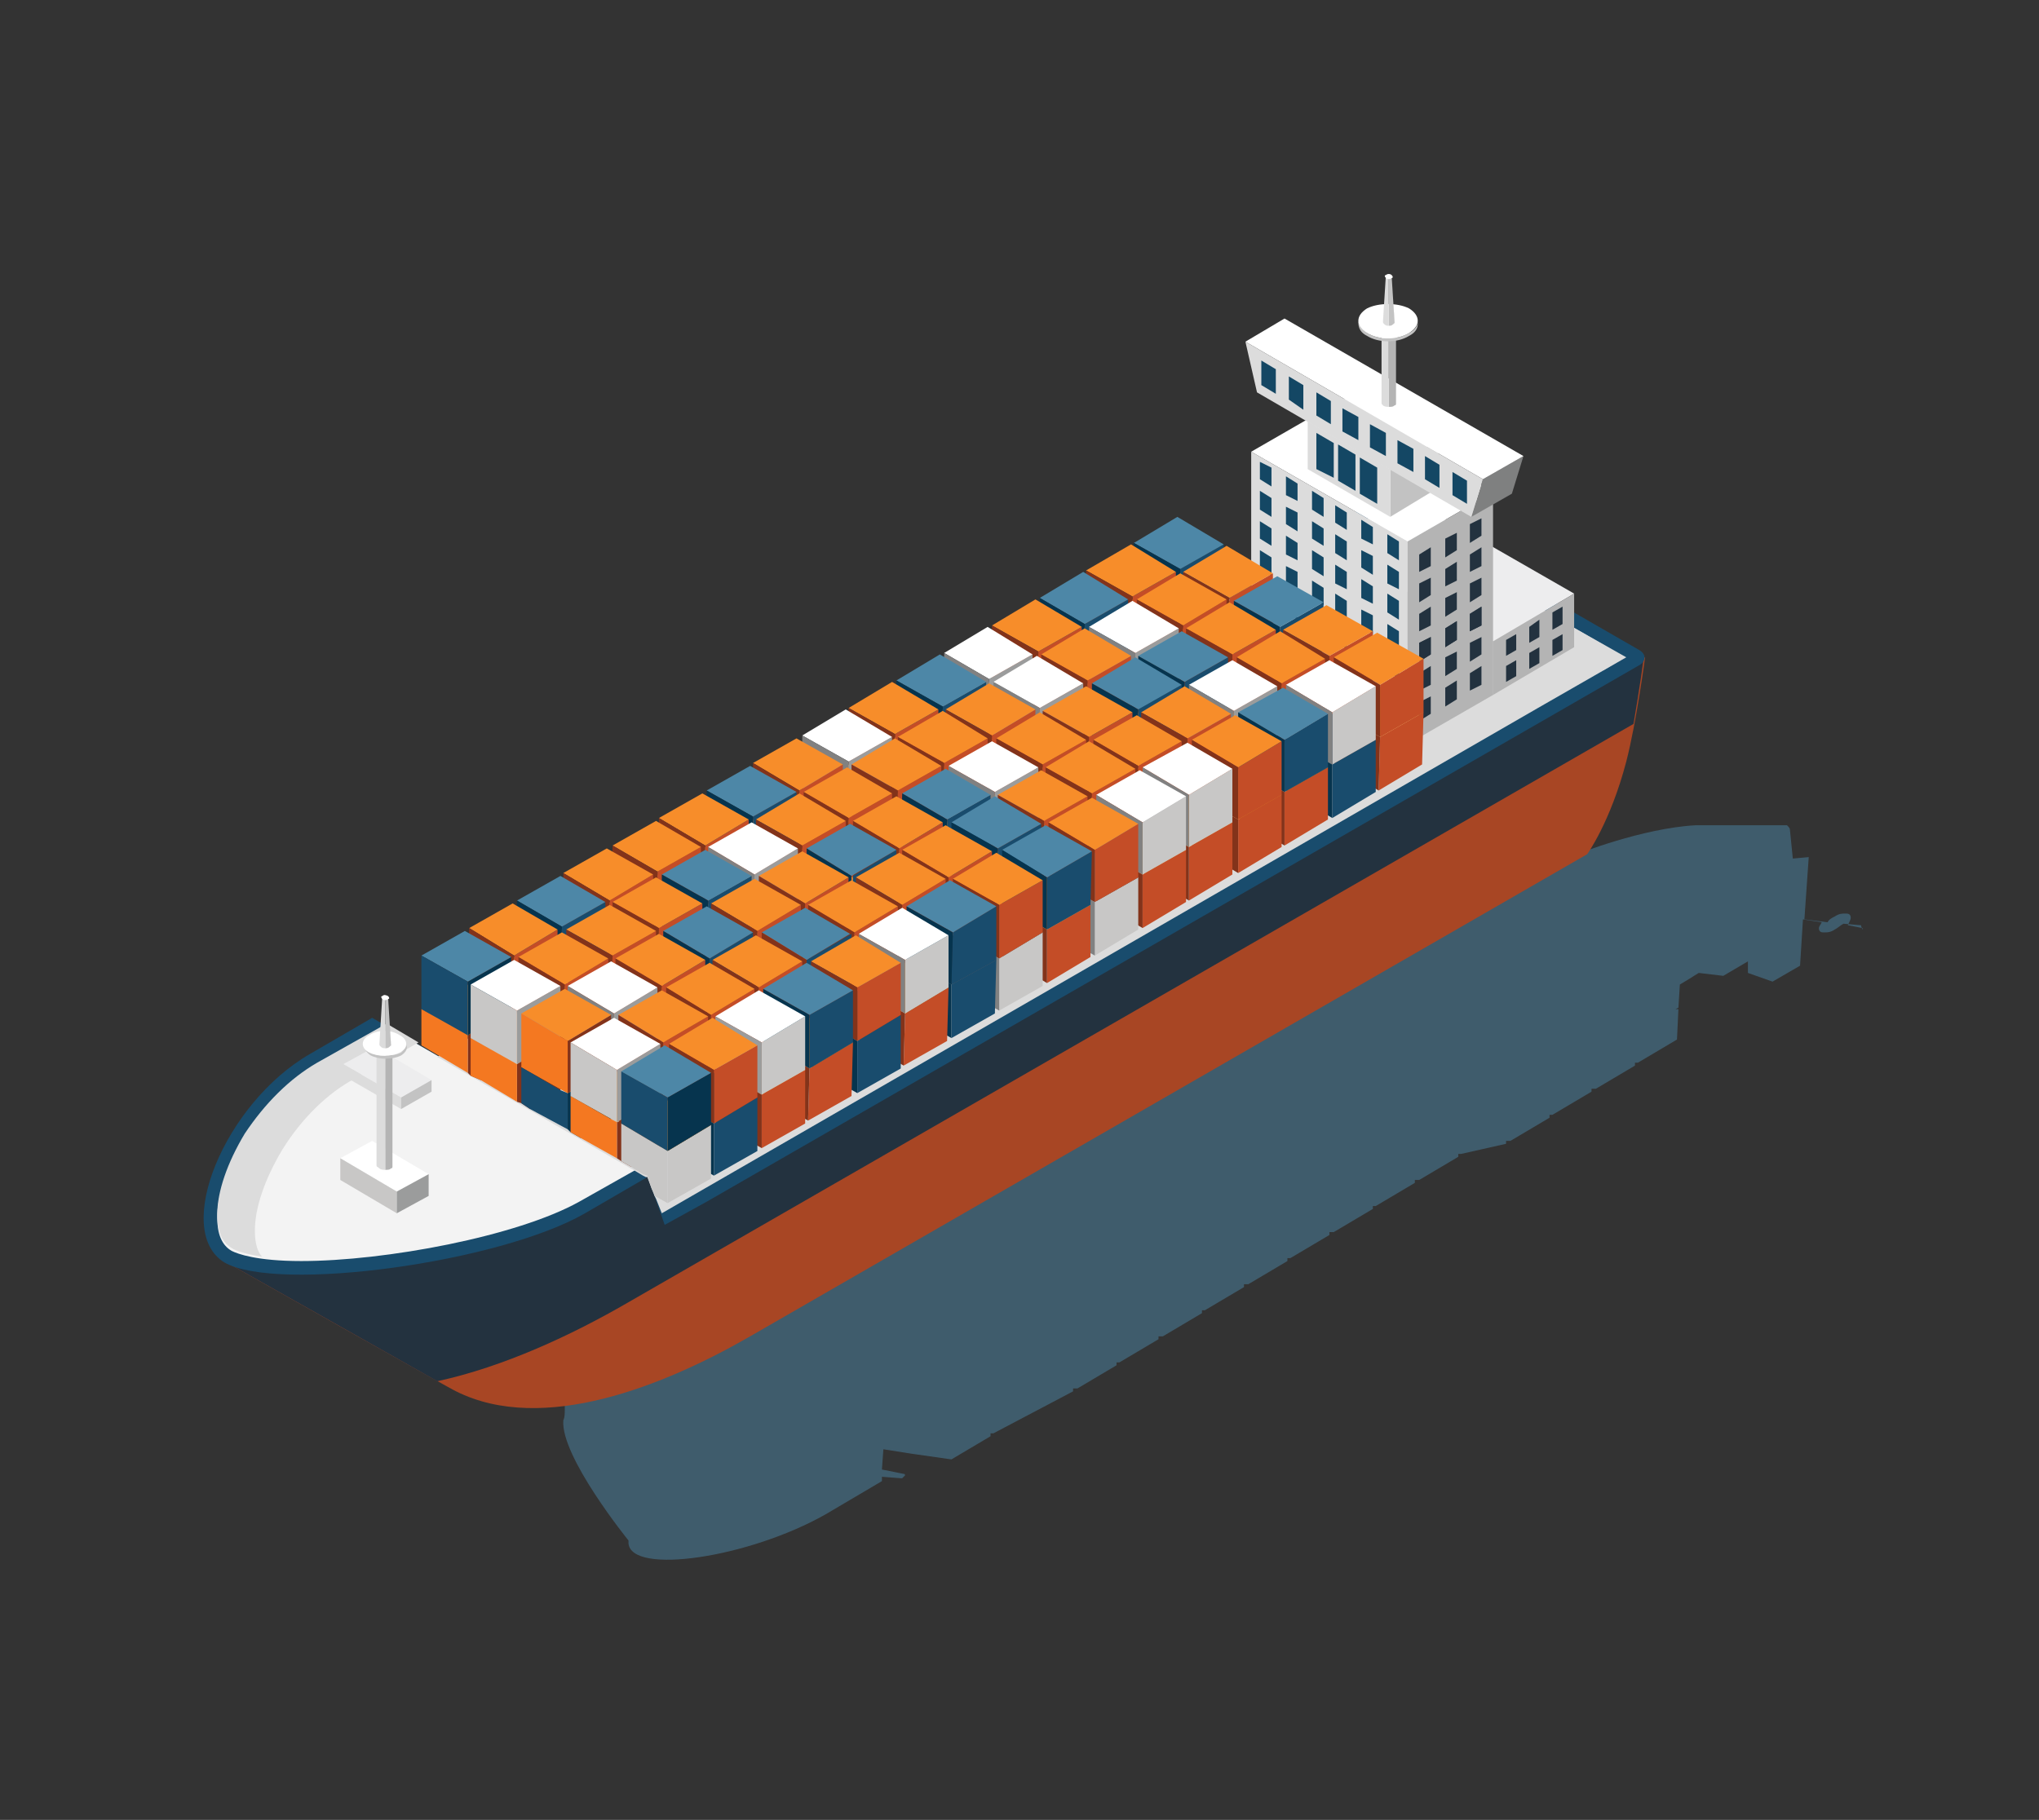 <?xml version="1.0" encoding="utf-8"?>
<!-- Generator: Adobe Illustrator 22.1.0, SVG Export Plug-In . SVG Version: 6.00 Build 0)  -->
<svg version="1.1" id="Layer_1" xmlns="http://www.w3.org/2000/svg" xmlns:xlink="http://www.w3.org/1999/xlink" x="0px" y="0px"
	 width="140.8px" height="125.7px" viewBox="0 0 140.8 125.7" enable-background="new 0 0 140.8 125.7" xml:space="preserve">
<rect x="0" y="0" width="140.8" height="125.7" fill="#333333" stroke="none"/>
<g>
	<path opacity="0.5" fill="#4D87A7" d="M128.6,64.1L128.6,64.1l-1-0.2c0.1-0.2,0.2-0.4,0.2-0.5c0-0.2-0.1-0.3-0.3-0.3c0,0,0,0,0,0
		l-0.1,0c-0.2,0-0.4,0-0.7,0.2c-0.2,0.1-0.4,0.2-0.5,0.4l-1.6-0.2l0.3-4.3l-1.1,0.1l-0.2-2c0-0.1-0.1-0.2-0.2-0.3l0,0c0,0,0,0,0,0
		c0,0-0.1,0-0.1,0c0,0,0,0,0,0c0,0,0,0,0,0c0,0,0,0-0.1,0c0,0,0,0-0.1,0c0,0,0,0,0,0c0,0,0,0-0.1,0c0,0-0.1,0-0.1,0c0,0,0,0-0.1,0
		c0,0,0,0-0.1,0c0,0,0,0-0.1,0c0,0-0.1,0-0.1,0c0,0,0,0-0.1,0c0,0-0.1,0-0.1,0c0,0,0,0-0.1,0c0,0-0.1,0-0.1,0c0,0,0,0-0.1,0
		c0,0-0.1,0-0.1,0c0,0-0.1,0-0.1,0c0,0-0.1,0-0.1,0c0,0,0,0-0.1,0c0,0-0.1,0-0.1,0c-0.1,0-0.1,0-0.2,0c0,0-0.1,0-0.1,0
		c0,0-0.1,0-0.1,0c0,0-0.1,0-0.1,0c0,0-0.1,0-0.1,0c-0.1,0-0.1,0-0.2,0c0,0-0.1,0-0.1,0c0,0-0.1,0-0.1,0c0,0-0.1,0-0.1,0
		c0,0-0.1,0-0.1,0c-0.1,0-0.1,0-0.2,0c0,0-0.1,0-0.1,0c0,0-0.1,0-0.1,0c0,0-0.1,0-0.1,0c-0.1,0-0.1,0-0.2,0c0,0-0.1,0-0.1,0
		c0,0-0.1,0-0.1,0h0c-0.8,0-1.6,0-2.3,0c-3.7,0.2-8.2,2-8.2,2L56,89.5c-5.4,3.1-16.3,1.3-16.8,5.2c0,0,0,0.4-0.1,1.1v0
		c0,0.3,0,0.6-0.1,0.9c0,0.1,0,0.1,0,0.2c0,0.1,0,0.2,0,0.3c0,0.1,0,0.1,0,0.2c0,0.2,0,0.5-0.1,0.7c0,0,0,0,0,0
		c-0.2,2.5,4.5,8.3,4.5,8.3c0,0.1,0,0.1,0,0.2c0,0,0,0,0,0l0,0c0.2,2.2,8.3,1,13.6-2l3.9-2.3l0-0.3l1.3,0.1l0,0c0,0,0.1,0,0.1,0
		c0.1-0.1,0.2-0.2,0.2-0.2c0,0,0-0.1-0.1-0.1c0,0,0,0,0,0l-1.5-0.3l0.1-1.4l0,0l1.9,0.3v0l0,0l0,0l2.8,0.4l2.7-1.6l0-0.2l0.2,0
		l5.5-2.9l0-0.2l0.3,0l2.7-1.6l0-0.2l0.2,0l2.7-1.6l0-0.2l0.3,0l2.7-1.6l0-0.2l0.2,0l2.7-1.6l0-0.2l0.3,0l2.7-1.6l0-0.2l0.2,0
		l2.7-1.6l0-0.2l0.3,0l2.7-1.6l0-0.2l0.2,0l2.7-1.6l0-0.2l0.3,0l2.7-1.6l0-0.2l0.2,0L104,79l0-0.2l0.3,0l2.7-1.6l0-0.2l0.2,0
		l2.7-1.6l0-0.2l0.3,0l2.7-1.6l0-0.2l0.2,0l2.7-1.6l0.1-2.1l-0.2,0l0.2-0.1l0.1-1.6l0.5-0.3l0.8-0.5l1.7,0.2l1.7-1l0,0.8l1.7,0.6
		l1.9-1.1l0.2-3.2l1.3,0.2c-0.1,0.2-0.2,0.3-0.2,0.4c0,0.2,0.1,0.3,0.3,0.3l0.1,0l0,0c0.2,0,0.4,0,0.7-0.2c0.2-0.1,0.4-0.3,0.6-0.4
		l1.1,0.1l0,0c0,0,0.1,0,0.1,0C128.6,64.3,128.7,64.2,128.6,64.1C128.7,64.2,128.6,64.1,128.6,64.1z M62.4,101.9
		C62.4,101.9,62.4,101.9,62.4,101.9C62.4,101.9,62.4,101.9,62.4,101.9C62.4,101.9,62.4,101.9,62.4,101.9z M62.2,102
		C62.2,102,62.2,102,62.2,102C62.2,102,62.2,102.1,62.2,102C62.2,102.1,62.2,102,62.2,102z M63,100l0.1-1l0-0.2l0,0L63,100z
		 M74.4,94L74.4,94l0.1,0L74.4,94z M128.4,64.3C128.4,64.3,128.4,64.3,128.4,64.3L128.4,64.3C128.4,64.3,128.4,64.3,128.4,64.3z
		 M128.6,64.1C128.6,64.1,128.6,64.1,128.6,64.1C128.6,64.1,128.6,64.1,128.6,64.1C128.6,64.1,128.6,64.1,128.6,64.1z"/>
	<g>
		<g>
			<path fill="#A84624" d="M35.9,79.6c-2.2,1.3-4.5,3.5-6.4,6L15.3,87c0,0,16.1,9.1,16.2,9.1c6,3,14.4-0.4,20.3-3.8L109.6,59
				c0,0,1.6-2.2,2.7-6.4c0.7-2.7,1.3-7.2,1.3-7.2L35.9,79.6z"/>
			<g>
				<path fill="#23323F" d="M35.9,79.6c-2.2,1.3-4.5,3.5-6.4,6L15.3,87c0,0,11,6.2,14.9,8.4c4.6-1,9.3-3.2,13.1-5.4l69.5-40
					c0.4-2.3,0.7-4.5,0.7-4.5L35.9,79.6z"/>
			</g>
			<path fill="#194C6D" d="M21.4,72.8c-5.9,3.4-9.5,12.2-5.9,14.4c3.7,2.1,19,0,24.9-3.4l4.3-2.5l-19-11L21.4,72.8z"/>
			<g>
				<path fill="#F3F3F3" d="M20.8,87.1c-3.1,0-4.4-0.5-4.8-0.7c-0.7-0.4-1-1.2-1-2.3c0-1.6,0.7-3.6,1.9-5.6c1.3-2.1,3.1-3.9,5-4.9
					l4.8-2.7l17.2,9.9l-3.9,2.2C35.7,85.4,26.6,87.1,20.8,87.1C20.8,87.1,20.8,87.1,20.8,87.1z"/>
			</g>
			<path fill="#DCDCDC" d="M17.6,85c0-1.6,0.7-3.6,1.9-5.6c1.3-2.1,3.1-3.9,5-4.9l4.4-2.5l-2.2-1.3l-4.8,2.7c-1.9,1.1-3.6,2.8-5,4.9
				c-1.2,2-1.9,4-1.9,5.6c0,1.1,0.3,1.9,1,2.3c0.3,0.2,0.9,0.4,2.1,0.6C17.8,86.5,17.6,85.9,17.6,85z"/>
			<path fill="#194C6D" d="M113.2,44.9L96,35c-0.5-0.3-1.3-0.3-1.8,0l-6.6,3.8L29.3,72.3l15.4,8.9l1.2,3.4l2.9-1.6l57.7-33.2
				l3.3-1.9l3.3-1.9C113.7,45.7,113.7,45.2,113.2,44.9z"/>
			<path fill="#DCDCDC" d="M112.3,45.4l-6.1,3.5L45.7,83.8l-0.4-1l-0.1-0.2L45,82.1l-0.3-0.8l-0.1,0l-0.2-0.1l-0.5-0.3l-13.7-7.9
				l57.9-33.3l6.6-3.8c0.1,0,0.2-0.1,0.4-0.1c0.2,0,0.4,0,0.4,0.1L112.3,45.4z"/>
			<path fill="#DCDCDC" d="M88.7,41.7l6.6-3.8c0.1,0,0.2-0.1,0.4-0.1c0.2,0,0.4,0,0.4,0.1l14.6,8.4l1.5-0.9l-16.7-9.7
				c-0.1,0-0.2-0.1-0.4-0.1c-0.2,0-0.4,0-0.4,0.1l-6.6,3.8L30.3,72.9l2.1,1.3L88.7,41.7z"/>
			<g>
				<g>
					<g enable-background="new    ">
						<g>
							<polygon fill="#EDEDEE" points="103.1,44.3 92.2,38 97.9,34.8 108.7,41 							"/>
						</g>
						<g>
							<polygon fill="#C2C2C2" points="103.1,48 92.3,41.7 92.2,38 103.1,44.3 							"/>
						</g>
						<g>
							<g>
								<polygon fill="#23323F" points="93.5,40.3 92.8,39.9 92.8,38.8 93.5,39.2 								"/>
								<polygon fill="#23323F" points="93.5,42 92.8,41.6 92.8,40.5 93.5,40.9 								"/>
								<polygon fill="#23323F" points="95,41.1 94.3,40.7 94.3,39.7 95,40.1 								"/>
								<polygon fill="#23323F" points="95,42.9 94.3,42.5 94.3,41.4 95,41.8 								"/>
								<polygon fill="#23323F" points="96.5,42 95.9,41.6 95.9,40.5 96.5,40.9 								"/>
								<polygon fill="#23323F" points="96.5,43.8 95.9,43.4 95.9,42.3 96.5,42.7 								"/>
							</g>
							<g>
								<polygon fill="#23323F" points="97.9,42.9 97.3,42.5 97.3,41.4 97.9,41.8 								"/>
								<polygon fill="#23323F" points="97.9,44.7 97.3,44.3 97.3,43.2 97.9,43.6 								"/>
								<polygon fill="#23323F" points="99.5,43.8 98.8,43.4 98.8,42.3 99.5,42.7 								"/>
								<polygon fill="#23323F" points="99.5,45.5 98.8,45.1 98.8,44.1 99.5,44.5 								"/>
								<polygon fill="#23323F" points="101,44.7 100.3,44.3 100.3,43.2 101,43.6 								"/>
								<polygon fill="#23323F" points="101,46.4 100.3,46 100.3,44.9 101,45.3 								"/>
								<polygon fill="#23323F" points="102.5,45.5 101.8,45.1 101.8,44 102.5,44.4 								"/>
								<polygon fill="#23323F" points="102.5,47.2 101.8,46.8 101.8,45.8 102.5,46.2 								"/>
							</g>
						</g>
					</g>
				</g>
				<g>
					<polygon fill="#B4B4B4" points="103.1,44.3 103.1,48 108.7,44.7 108.7,41 					"/>
				</g>
				<polygon fill="#23323F" points="104.7,45.6 104,46 104,47.1 104.7,46.7 				"/>
				<polygon fill="#23323F" points="104.7,43.8 104,44.2 104,45.3 104.7,44.9 				"/>
				<polygon fill="#23323F" points="106.3,44.7 105.6,45.1 105.6,46.2 106.3,45.8 				"/>
				<polygon fill="#23323F" points="106.3,42.8 105.6,43.3 105.6,44.4 106.3,44 				"/>
				<polygon fill="#23323F" points="107.9,43.8 107.2,44.2 107.2,45.3 107.9,44.9 				"/>
				<polygon fill="#23323F" points="107.9,41.9 107.2,42.3 107.2,43.5 107.9,43.1 				"/>
			</g>
			<g>
				<g>
					<g enable-background="new    ">
						<g>
							<polygon fill="#EDEDEE" points="27.7,75.8 23.7,73.5 25.9,72.3 29.8,74.6 							"/>
						</g>
						<g>
							<polygon fill="#DCDCDC" points="27.7,76.6 23.7,74.3 23.7,73.5 27.7,75.8 							"/>
						</g>
					</g>
				</g>
				<g>
					<polygon fill="#C3C3C3" points="27.7,75.8 27.7,76.6 29.8,75.4 29.8,74.6 					"/>
				</g>
			</g>
			<g>
				<g>
					<g>
						<g enable-background="new    ">
							<g>
								<polygon fill="#FFFFFF" points="27.4,82.3 23.5,80 25.7,78.8 29.6,81.1 								"/>
							</g>
							<g>
								<polygon fill="#C8C7C6" points="27.4,83.8 23.5,81.5 23.5,80 27.4,82.3 								"/>
							</g>
						</g>
					</g>
					<g>
						<polygon fill="#9B9C9C" points="27.4,82.3 27.4,83.8 29.6,82.6 29.6,81.1 						"/>
					</g>
				</g>
				<g>
					<g>
						<g enable-background="new    ">
							<g enable-background="new    ">
								<g enable-background="new    ">
									<path fill="#959494" d="M27.1,72.4l0,8.1c0,0,0,0,0,0.1L27.1,72.4C27.1,72.5,27.1,72.4,27.1,72.4L27.1,72.4z"/>
									<path fill="#B4B4B4" d="M27.1,72.5l0,8.1c0,0.1-0.1,0.1-0.1,0.1c-0.1,0.1-0.2,0.1-0.4,0.1l0-8.1c0.1,0,0.3,0,0.4-0.1
										C27,72.6,27,72.5,27.1,72.5L27.1,72.5z"/>
									<path fill="#DCDCDC" d="M26.6,72.7l0,8.1c-0.1,0-0.3,0-0.4-0.1c-0.1-0.1-0.2-0.1-0.2-0.2l0-8.1c0,0.1,0.1,0.2,0.2,0.2
										C26.3,72.7,26.4,72.7,26.6,72.7L26.6,72.7z"/>
								</g>
							</g>
							<g>
								<path fill="#CCCCCC" d="M26.9,72.2c0.2,0.1,0.2,0.3,0,0.4c-0.2,0.1-0.5,0.1-0.7,0c-0.2-0.1-0.2-0.3,0-0.4
									C26.4,72.1,26.7,72.1,26.9,72.2z"/>
							</g>
						</g>
					</g>
					<g>
						<g enable-background="new    ">
							<g enable-background="new    ">
								<defs>
									<path id="SVGID_1_" enable-background="new    " d="M28.1,72.1l0,0.2c0,0.2-0.1,0.4-0.4,0.6c-0.6,0.3-1.5,0.3-2.1,0
										c-0.3-0.2-0.4-0.4-0.4-0.6l0-0.2c0,0.2,0.1,0.5,0.4,0.6c0.6,0.3,1.5,0.3,2.1,0C27.9,72.5,28.1,72.3,28.1,72.1z"/>
								</defs>
								<clipPath id="SVGID_2_">
									<use xlink:href="#SVGID_1_"  overflow="visible"/>
								</clipPath>
								<g clip-path="url(#SVGID_2_)">
									<path fill="#C3C3C3" d="M28.1,72.1l0,0.2c0,0.2-0.1,0.4-0.4,0.6c-0.6,0.3-1.5,0.3-2.1,0c-0.3-0.2-0.4-0.4-0.4-0.6l0-0.2
										c0,0.2,0.1,0.5,0.4,0.6c0.6,0.3,1.5,0.3,2.1,0C27.9,72.5,28.1,72.3,28.1,72.1L28.1,72.1z"/>
								</g>
							</g>
							<g>
								<path fill="#FFFFFF" d="M27.6,71.5c0.6,0.3,0.6,0.9,0,1.2c-0.6,0.3-1.5,0.3-2.1,0c-0.6-0.3-0.6-0.9,0-1.2
									C26.1,71.1,27,71.1,27.6,71.5z"/>
							</g>
						</g>
					</g>
					<g>
						<g enable-background="new    ">
							<g enable-background="new    ">
								<g enable-background="new    ">
									<path fill="#959494" d="M26.8,68.9l0.2,3.3c0,0,0,0,0,0.1L26.8,68.9C26.8,68.9,26.8,68.9,26.8,68.9L26.8,68.9z"/>
									<path fill="#C3C3C3" d="M26.8,68.9l0.2,3.3c0,0-0.1,0.1-0.1,0.1c-0.1,0.1-0.2,0.1-0.3,0.1l0-3.4C26.6,69,26.7,69,26.8,68.9
										C26.8,69,26.8,68.9,26.8,68.9L26.8,68.9z"/>
									<path fill="#DCDCDC" d="M26.6,69l0,3.4c-0.1,0-0.2,0-0.3-0.1c-0.1-0.1-0.1-0.1-0.1-0.2l0.2-3.3c0,0,0,0.1,0.1,0.1
										C26.4,69,26.5,69,26.6,69L26.6,69z"/>
								</g>
							</g>
							<g>
								<path fill="#FFFFFF" d="M26.8,68.8c0.1,0.1,0.1,0.2,0,0.2c-0.1,0.1-0.3,0.1-0.4,0c-0.1-0.1-0.1-0.2,0-0.2
									C26.5,68.7,26.6,68.7,26.8,68.8z"/>
							</g>
						</g>
					</g>
				</g>
			</g>
			<g>
				<g>
					<g>
						<g enable-background="new    ">
							<g>
								<polygon fill="#FFFFFF" points="97.2,37.4 86.4,31.2 92.3,27.8 103.1,34 								"/>
							</g>
							<g>
								<polygon fill="#DCDCDC" points="97.2,51.4 86.4,45.1 86.4,31.2 97.2,37.4 								"/>
							</g>
							<g>
								<g>
									<g>
										<polygon fill="#144764" points="87.8,33.6 87,33.1 87,31.9 87.8,32.3 										"/>
										<polygon fill="#144764" points="87.8,35.7 87,35.2 87,33.9 87.8,34.4 										"/>
										<polygon fill="#144764" points="87.8,37.7 87,37.2 87,36 87.8,36.5 										"/>
										<polygon fill="#144764" points="87.8,39.8 87,39.3 87,38 87.8,38.5 										"/>
									</g>
									<g>
										<polygon fill="#144764" points="89.6,34.6 88.8,34.2 88.8,32.9 89.6,33.4 										"/>
										<polygon fill="#144764" points="89.6,36.7 88.8,36.2 88.8,35 89.6,35.4 										"/>
										<polygon fill="#144764" points="89.6,38.7 88.8,38.3 88.8,37 89.6,37.5 										"/>
										<polygon fill="#144764" points="89.6,40.8 88.8,40.3 88.8,39.1 89.6,39.5 										"/>
									</g>
									<g>
										<polygon fill="#144764" points="91.4,35.7 90.6,35.2 90.6,33.9 91.4,34.4 										"/>
										<polygon fill="#144764" points="91.4,37.7 90.6,37.2 90.6,36 91.4,36.5 										"/>
										<polygon fill="#144764" points="91.4,39.8 90.6,39.3 90.6,38 91.4,38.5 										"/>
										<polygon fill="#144764" points="91.4,41.8 90.6,41.3 90.6,40.1 91.4,40.6 										"/>
									</g>
								</g>
								<g>
									<g>
										<polygon fill="#144764" points="93,36.6 92.2,36.1 92.2,34.9 93,35.4 										"/>
										<polygon fill="#144764" points="93,38.7 92.2,38.2 92.2,36.9 93,37.4 										"/>
										<polygon fill="#144764" points="93,40.7 92.2,40.3 92.2,39 93,39.5 										"/>
										<polygon fill="#144764" points="93,42.8 92.2,42.3 92.2,41 93,41.5 										"/>
									</g>
									<g>
										<polygon fill="#144764" points="94.8,37.6 94,37.2 94,35.9 94.8,36.4 										"/>
										<polygon fill="#144764" points="94.8,39.7 94,39.2 94,38 94.8,38.4 										"/>
										<polygon fill="#144764" points="94.8,41.7 94,41.3 94,40 94.8,40.5 										"/>
										<polygon fill="#144764" points="94.8,43.8 94,43.3 94,42.1 94.8,42.5 										"/>
									</g>
									<g>
										<polygon fill="#144764" points="96.6,38.7 95.8,38.2 95.8,36.9 96.6,37.4 										"/>
										<polygon fill="#144764" points="96.6,40.7 95.8,40.3 95.8,39 96.6,39.5 										"/>
										<polygon fill="#144764" points="96.6,42.8 95.8,42.3 95.8,41 96.6,41.5 										"/>
										<polygon fill="#144764" points="96.6,44.8 95.8,44.4 95.8,43.1 96.6,43.6 										"/>
										<polygon fill="#144764" points="87.8,41.8 87,41.3 87,40.1 87.8,40.6 										"/>
										<polygon fill="#144764" points="89.6,42.8 88.8,42.4 88.8,41.1 89.6,41.6 										"/>
										<polygon fill="#144764" points="91.4,43.9 90.6,43.4 90.6,42.1 91.4,42.6 										"/>
										<polygon fill="#144764" points="93,44.8 92.2,44.4 92.2,43.1 93,43.6 										"/>
										<polygon fill="#144764" points="94.8,45.8 94,45.4 94,44.1 94.8,44.6 										"/>
										<polygon fill="#144764" points="96.6,46.9 95.8,46.4 95.8,45.1 96.6,45.6 										"/>
									</g>
								</g>
							</g>
						</g>
					</g>
					<g>
						<polygon fill="#B4B4B4" points="97.2,37.4 97.2,51.4 103.1,48 103.1,34 						"/>
					</g>
					<g>
						<g>
							<g>
								<polygon fill="#23323F" points="98.8,44 98,44.4 98,45.7 98.8,45.2 								"/>
								<polygon fill="#23323F" points="98.8,41.9 98,42.4 98,43.6 98.8,43.2 								"/>
								<polygon fill="#23323F" points="98.8,39.9 98,40.3 98,41.6 98.8,41.1 								"/>
								<polygon fill="#23323F" points="98.8,37.8 98,38.3 98,39.5 98.8,39.1 								"/>
							</g>
							<g>
								<polygon fill="#23323F" points="100.6,42.9 99.8,43.4 99.8,44.7 100.6,44.2 								"/>
								<polygon fill="#23323F" points="100.6,40.9 99.8,41.3 99.8,42.6 100.6,42.1 								"/>
								<polygon fill="#23323F" points="100.6,38.8 99.8,39.3 99.8,40.5 100.6,40.1 								"/>
								<polygon fill="#23323F" points="100.6,36.8 99.8,37.2 99.8,38.5 100.6,38 								"/>
							</g>
							<g>
								<polygon fill="#23323F" points="102.3,41.9 101.5,42.4 101.5,43.6 102.3,43.2 								"/>
								<polygon fill="#23323F" points="102.3,39.9 101.5,40.3 101.5,41.6 102.3,41.1 								"/>
								<polygon fill="#23323F" points="102.3,37.8 101.5,38.3 101.5,39.5 102.3,39.1 								"/>
								<polygon fill="#23323F" points="102.3,35.8 101.5,36.2 101.5,37.5 102.3,37 								"/>
							</g>
						</g>
						<g>
							<g>
								<polygon fill="#23323F" points="98.8,48.1 98,48.5 98,49.8 98.8,49.3 								"/>
								<polygon fill="#23323F" points="98.8,46 98,46.5 98,47.7 98.8,47.3 								"/>
								<polygon fill="#23323F" points="98.8,44 98,44.4 98,45.7 98.8,45.2 								"/>
							</g>
							<g>
								<polygon fill="#23323F" points="100.6,47 99.8,47.5 99.8,48.8 100.6,48.3 								"/>
								<polygon fill="#23323F" points="100.6,45 99.8,45.4 99.8,46.7 100.6,46.2 								"/>
								<polygon fill="#23323F" points="100.6,42.9 99.8,43.4 99.8,44.7 100.6,44.2 								"/>
							</g>
							<g>
								<polygon fill="#23323F" points="102.3,46 101.5,46.5 101.5,47.7 102.3,47.3 								"/>
								<polygon fill="#23323F" points="102.3,44 101.5,44.4 101.5,45.7 102.3,45.2 								"/>
								<polygon fill="#23323F" points="102.3,41.9 101.5,42.4 101.5,43.6 102.3,43.2 								"/>
							</g>
						</g>
					</g>
				</g>
				<g>
					<g>
						<g enable-background="new    ">
							<g>
								<polygon fill="#C2C2C2" points="99.3,30.4 99.3,33.7 96,35.7 96,32.4 								"/>
							</g>
							<g>
								<polygon fill="#DCDCDC" points="96,32.4 96,35.7 90.3,32.4 90.3,29.1 								"/>
							</g>
							<g>
								<polygon fill="#FFFFFF" points="99.3,30.4 96,32.4 90.3,29.1 93.6,27.1 								"/>
							</g>
						</g>
					</g>
					<g>
						<g>
							<polygon fill="#144764" points="92.1,30.6 90.9,29.9 90.9,32.4 92.1,33 							"/>
						</g>
						<g>
							<polygon fill="#144764" points="93.6,31.4 92.4,30.7 92.4,33.2 93.6,33.9 							"/>
						</g>
						<g>
							<polygon fill="#144764" points="95.1,32.3 93.9,31.6 93.9,34.1 95.1,34.8 							"/>
						</g>
					</g>
				</g>
				<g>
					<g enable-background="new    ">
						<g>
							<polygon fill="#7F8080" points="102.4,33.1 105.2,31.5 104.4,34.1 101.6,35.7 							"/>
						</g>
						<g>
							<polygon fill="#FFFFFF" points="86,23.6 88.7,22 105.2,31.5 102.4,33.1 							"/>
						</g>
						<g>
							<polygon fill="#DCDCDC" points="102.4,33.1 101.6,35.7 86.8,27.1 86,23.6 							"/>
						</g>
						<g>
							<polygon fill="#144764" points="88.1,27.2 87.1,26.6 87.1,24.9 88.1,25.5 							"/>
							<polygon fill="#144764" points="90,28.3 89,27.6 89,26 90,26.6 							"/>
							<polygon fill="#144764" points="91.9,29.3 90.9,28.7 90.9,27.1 91.9,27.7 							"/>
							<polygon fill="#144764" points="93.8,30.4 92.7,29.8 92.7,28.2 93.8,28.8 							"/>
							<polygon fill="#144764" points="95.7,31.5 94.6,30.9 94.6,29.3 95.7,29.9 							"/>
							<polygon fill="#144764" points="97.6,32.6 96.5,32 96.5,30.4 97.6,31 							"/>
							<polygon fill="#144764" points="99.4,33.7 98.4,33.1 98.4,31.5 99.4,32.1 							"/>
							<polygon fill="#144764" points="101.3,34.8 100.3,34.2 100.3,32.6 101.3,33.2 							"/>
						</g>
					</g>
				</g>
				<g>
					<g>
						<g enable-background="new    ">
							<g enable-background="new    ">
								<g enable-background="new    ">
									<path fill="#959494" d="M96.4,21.9l0,5.9c0,0,0,0,0,0.1L96.4,21.9C96.4,22,96.4,21.9,96.4,21.9L96.4,21.9z"/>
									<path fill="#B4B4B4" d="M96.4,22l0,5.9c0,0.1-0.1,0.1-0.1,0.1c-0.1,0.1-0.2,0.1-0.4,0.1l0-5.9c0.1,0,0.3,0,0.4-0.1
										C96.3,22.1,96.3,22,96.4,22L96.4,22z"/>
									<path fill="#DCDCDC" d="M95.9,22.2l0,5.9c-0.1,0-0.3,0-0.4-0.1c-0.1-0.1-0.1-0.1-0.1-0.2l0-5.9c0,0.1,0,0.2,0.1,0.2
										C95.6,22.2,95.7,22.2,95.9,22.2L95.9,22.2z"/>
								</g>
							</g>
							<g>
								<path fill="#CCCCCC" d="M96.2,21.7c0.2,0.1,0.2,0.3,0,0.4c-0.2,0.1-0.5,0.1-0.7,0c-0.2-0.1-0.2-0.3,0-0.4
									C95.7,21.6,96,21.6,96.2,21.7z"/>
							</g>
						</g>
					</g>
					<g>
						<g enable-background="new    ">
							<g enable-background="new    ">
								<defs>
									<path id="SVGID_3_" enable-background="new    " d="M97.9,22.2l0,0.2c0,0.3-0.2,0.6-0.6,0.8c-0.8,0.5-2.1,0.5-2.9,0
										c-0.4-0.2-0.6-0.5-0.6-0.9l0-0.2c0,0.3,0.2,0.6,0.6,0.9c0.8,0.5,2.1,0.5,2.9,0C97.7,22.8,97.9,22.5,97.9,22.2z"/>
								</defs>
								<clipPath id="SVGID_4_">
									<use xlink:href="#SVGID_3_"  overflow="visible"/>
								</clipPath>
								<g clip-path="url(#SVGID_4_)">
									<path fill="#C3C3C3" d="M97.9,22.2l0,0.2c0,0.3-0.2,0.6-0.6,0.8c-0.8,0.5-2.1,0.5-2.9,0c-0.4-0.2-0.6-0.5-0.6-0.9l0-0.2
										c0,0.3,0.2,0.6,0.6,0.9c0.8,0.5,2.1,0.5,2.9,0C97.7,22.8,97.9,22.5,97.9,22.2L97.9,22.2z"/>
								</g>
							</g>
							<g>
								<path fill="#FFFFFF" d="M97.3,21.3c0.8,0.5,0.8,1.2,0,1.7c-0.8,0.5-2.1,0.5-2.9,0c-0.8-0.5-0.8-1.2,0-1.7
									C95.2,20.9,96.5,20.9,97.3,21.3z"/>
							</g>
						</g>
					</g>
					<g>
						<g enable-background="new    ">
							<g enable-background="new    ">
								<g enable-background="new    ">
									<path fill="#959494" d="M96.1,19.1l0.2,3.2c0,0,0,0,0,0.1L96.1,19.1C96.1,19.1,96.1,19.1,96.1,19.1L96.1,19.1z"/>
									<path fill="#C3C3C3" d="M96.1,19.1l0.2,3.2c0,0-0.1,0.1-0.1,0.1c-0.1,0.1-0.2,0.1-0.3,0.1l0-3.3
										C95.9,19.2,96,19.2,96.1,19.1C96.1,19.2,96.1,19.1,96.1,19.1L96.1,19.1z"/>
									<path fill="#DCDCDC" d="M95.9,19.2l0,3.3c-0.1,0-0.2,0-0.3-0.1c-0.1-0.1-0.1-0.1-0.1-0.2l0.2-3.2c0,0,0,0.1,0.1,0.1
										C95.7,19.2,95.8,19.2,95.9,19.2L95.9,19.2z"/>
								</g>
							</g>
							<g>
								<path fill="#FFFFFF" d="M96.1,19c0.1,0.1,0.1,0.2,0,0.2c-0.1,0.1-0.3,0.1-0.4,0c-0.1-0.1-0.1-0.2,0-0.2
									C95.8,18.9,96,18.9,96.1,19z"/>
							</g>
						</g>
					</g>
				</g>
			</g>
		</g>
		<g>
			<g>
				<g>
					<g>
						<g>
							<g>
								<g enable-background="new    ">
									<g>
										<polygon fill="#C44D27" points="81.5,43 84.5,41.2 84.4,44.9 81.4,46.6 										"/>
									</g>
									<g>
										<polygon fill="#F78D2A" points="78.3,41.1 81.3,39.4 84.5,41.2 81.5,43 										"/>
									</g>
									<g>
										<polygon fill="#83331A" points="81.5,43 81.4,46.6 78.3,44.8 78.3,41.1 										"/>
									</g>
								</g>
							</g>
							<g>
								<g enable-background="new    ">
									<g>
										<polygon fill="#C44D27" points="78.2,44.9 81.2,43.1 81.2,46.8 78.2,48.5 										"/>
									</g>
									<g>
										<polygon fill="#F78D2A" points="75,43 78,41.3 81.2,43.1 78.2,44.9 										"/>
									</g>
									<g>
										<polygon fill="#83331A" points="78.2,44.9 78.2,48.5 75,46.7 75,43 										"/>
									</g>
								</g>
							</g>
						</g>
						<g>
							<g>
								<g enable-background="new    ">
									<g>
										<polygon fill="#C44D27" points="74.9,46.8 77.9,45 77.9,48.7 74.9,50.4 										"/>
									</g>
									<g>
										<polygon fill="#F78D2A" points="71.7,44.9 74.7,43.2 77.9,45 74.9,46.8 										"/>
									</g>
									<g>
										<polygon fill="#83331A" points="74.9,46.8 74.9,50.4 71.7,48.6 71.7,44.9 										"/>
									</g>
								</g>
							</g>
							<g>
								<g enable-background="new    ">
									<g>
										<polygon fill="#C44D27" points="71.7,48.7 74.7,46.9 74.7,50.6 71.7,52.3 										"/>
									</g>
									<g>
										<polygon fill="#F78D2A" points="68.5,46.8 71.5,45.1 74.7,46.9 71.7,48.7 										"/>
									</g>
									<g>
										<polygon fill="#83331A" points="71.7,48.7 71.7,52.3 68.5,50.5 68.5,46.8 										"/>
									</g>
								</g>
							</g>
						</g>
					</g>
					<g>
						<g>
							<g>
								<g enable-background="new    ">
									<g>
										<polygon fill="#C44D27" points="68.3,50.6 71.3,48.8 71.3,52.5 68.3,54.2 										"/>
									</g>
									<g>
										<polygon fill="#F78D2A" points="65.1,48.7 68.1,47 71.3,48.8 68.3,50.6 										"/>
									</g>
									<g>
										<polygon fill="#83331A" points="68.3,50.6 68.3,54.2 65.1,52.4 65.1,48.7 										"/>
									</g>
								</g>
							</g>
							<g>
								<g enable-background="new    ">
									<g>
										<polygon fill="#C44D27" points="65.1,52.5 68.1,50.7 68.1,54.4 65.1,56.1 										"/>
									</g>
									<g>
										<polygon fill="#F78D2A" points="61.9,50.6 64.9,48.9 68.1,50.7 65.1,52.5 										"/>
									</g>
									<g>
										<polygon fill="#83331A" points="65.1,52.5 65.1,56.1 61.9,54.3 61.9,50.6 										"/>
									</g>
								</g>
							</g>
						</g>
						<g>
							<g>
								<g enable-background="new    ">
									<g>
										<polygon fill="#C44D27" points="61.8,54.4 64.8,52.6 64.8,56.3 61.8,58 										"/>
									</g>
									<g>
										<polygon fill="#F78D2A" points="58.6,52.5 61.6,50.8 64.8,52.6 61.8,54.4 										"/>
									</g>
									<g>
										<polygon fill="#83331A" points="61.8,54.4 61.8,58 58.6,56.2 58.6,52.5 										"/>
									</g>
								</g>
							</g>
							<g>
								<g enable-background="new    ">
									<g>
										<polygon fill="#C44D27" points="58.5,56.3 61.5,54.5 61.5,58.2 58.5,59.9 										"/>
									</g>
									<g>
										<polygon fill="#F78D2A" points="55.4,54.4 58.4,52.7 61.5,54.5 58.5,56.3 										"/>
									</g>
									<g>
										<polygon fill="#83331A" points="58.5,56.3 58.5,59.9 55.4,58.1 55.4,54.4 										"/>
									</g>
								</g>
							</g>
						</g>
					</g>
				</g>
				<g>
					<g>
						<g>
							<g>
								<g enable-background="new    ">
									<g>
										<polygon fill="#C44D27" points="55.2,58.2 58.2,56.5 58.2,60.1 55.2,61.9 										"/>
									</g>
									<g>
										<polygon fill="#F78D2A" points="52,56.4 55,54.6 58.2,56.5 55.2,58.2 										"/>
									</g>
									<g>
										<polygon fill="#83331A" points="55.2,58.2 55.2,61.9 52,60 52,56.4 										"/>
									</g>
								</g>
							</g>
							<g>
								<g enable-background="new    ">
									<g>
										<polygon fill="#C44D27" points="52,60.1 55,58.3 54.9,62 51.9,63.7 										"/>
									</g>
									<g>
										<polygon fill="#F78D2A" points="48.8,58.3 51.8,56.5 55,58.3 52,60.1 										"/>
									</g>
									<g>
										<polygon fill="#83331A" points="52,60.1 51.9,63.7 48.8,61.9 48.8,58.3 										"/>
									</g>
								</g>
							</g>
						</g>
						<g>
							<g>
								<g enable-background="new    ">
									<g>
										<polygon fill="#C44D27" points="48.7,62 51.7,60.3 51.7,63.9 48.6,65.7 										"/>
									</g>
									<g>
										<polygon fill="#F78D2A" points="45.5,60.2 48.5,58.4 51.7,60.3 48.7,62 										"/>
									</g>
									<g>
										<polygon fill="#83331A" points="48.7,62 48.6,65.7 45.5,63.8 45.5,60.2 										"/>
									</g>
								</g>
							</g>
							<g>
								<g enable-background="new    ">
									<g>
										<polygon fill="#C44D27" points="45.4,63.9 48.4,62.2 48.4,65.8 45.4,67.5 										"/>
									</g>
									<g>
										<polygon fill="#F78D2A" points="42.2,62.1 45.2,60.3 48.4,62.2 45.4,63.9 										"/>
									</g>
									<g>
										<polygon fill="#83331A" points="45.4,63.9 45.4,67.5 42.2,65.7 42.2,62.1 										"/>
									</g>
								</g>
							</g>
						</g>
					</g>
					<g>
						<g>
							<g>
								<g enable-background="new    ">
									<g>
										<polygon fill="#C44D27" points="42.1,65.8 45.1,64.1 45.1,67.7 42,69.5 										"/>
									</g>
									<g>
										<polygon fill="#F78D2A" points="38.9,64 41.9,62.2 45.1,64.1 42.1,65.8 										"/>
									</g>
									<g>
										<polygon fill="#83331A" points="42.1,65.8 42,69.5 38.9,67.6 38.9,64 										"/>
									</g>
								</g>
							</g>
							<g>
								<g enable-background="new    ">
									<g>
										<polygon fill="#C44D27" points="38.8,67.7 41.8,65.9 41.8,69.6 38.8,71.3 										"/>
									</g>
									<g>
										<polygon fill="#F78D2A" points="35.6,65.9 38.6,64.1 41.8,65.9 38.8,67.7 										"/>
									</g>
									<g>
										<polygon fill="#83331A" points="38.8,67.7 38.8,71.3 35.6,69.5 35.6,65.9 										"/>
									</g>
								</g>
							</g>
						</g>
						<g>
							<g>
								<g enable-background="new    ">
									<g>
										<polygon fill="#C44D27" points="35.5,69.6 38.5,67.9 38.5,71.5 35.5,73.3 										"/>
									</g>
									<g>
										<polygon fill="#F78D2A" points="32.3,67.8 35.3,66 38.5,67.9 35.5,69.6 										"/>
									</g>
									<g>
										<polygon fill="#83331A" points="35.5,69.6 35.5,73.3 32.3,71.4 32.3,67.8 										"/>
									</g>
								</g>
							</g>
							<g>
								<g enable-background="new    ">
									<g>
										<polygon fill="#83331A" points="35.3,69.8 35.3,70.1 35.3,70.1 35.3,73.1 35.3,73.2 35.3,73.4 33.2,74.6 32.5,74.3 
											32.3,74.1 32.3,71.5 32.4,71.5 										"/>
									</g>
									<g>
										<polygon fill="#F78D2A" points="29.1,69.7 32.1,67.9 35.3,69.8 32.3,71.5 										"/>
									</g>
									<g>
										<polygon fill="#F47821" points="32.3,71.5 32.3,74.1 29.1,72.2 29.1,69.7 31.3,70.9 										"/>
									</g>
								</g>
							</g>
						</g>
					</g>
				</g>
			</g>
			<g>
				<g>
					<g>
						<g>
							<g>
								<g enable-background="new    ">
									<g>
										<polygon fill="#C44D27" points="84.9,45 87.9,43.2 87.9,46.9 84.9,48.6 										"/>
									</g>
									<g>
										<polygon fill="#F78D2A" points="81.7,43.1 84.7,41.4 87.9,43.2 84.9,45 										"/>
									</g>
									<g>
										<polygon fill="#83331A" points="84.9,45 84.9,48.6 81.7,46.8 81.7,43.1 										"/>
									</g>
								</g>
							</g>
							<g>
								<g enable-background="new    ">
									<g>
										<polygon fill="#C44D27" points="81.6,46.8 84.6,45.1 84.6,48.8 81.6,50.5 										"/>
									</g>
									<g>
										<polygon fill="#F78D2A" points="78.5,45 81.5,43.3 84.6,45.1 81.6,46.8 										"/>
									</g>
									<g>
										<polygon fill="#83331A" points="81.6,46.8 81.6,50.5 78.5,48.7 78.5,45 										"/>
									</g>
								</g>
							</g>
						</g>
						<g>
							<g>
								<g enable-background="new    ">
									<g>
										<polygon fill="#C44D27" points="78.4,48.8 81.4,47 81.3,50.7 78.3,52.4 										"/>
									</g>
									<g>
										<polygon fill="#F78D2A" points="75.2,46.9 78.2,45.2 81.4,47 78.4,48.8 										"/>
									</g>
									<g>
										<polygon fill="#83331A" points="78.4,48.8 78.3,52.4 75.2,50.6 75.2,46.9 										"/>
									</g>
								</g>
							</g>
							<g>
								<g enable-background="new    ">
									<g>
										<polygon fill="#C44D27" points="75.1,50.7 78.1,48.9 78.1,52.6 75.1,54.3 										"/>
									</g>
									<g>
										<polygon fill="#F78D2A" points="71.9,48.8 74.9,47.1 78.1,48.9 75.1,50.7 										"/>
									</g>
									<g>
										<polygon fill="#83331A" points="75.1,50.7 75.1,54.3 71.9,52.5 71.9,48.8 										"/>
									</g>
								</g>
							</g>
						</g>
					</g>
					<g>
						<g>
							<g>
								<g enable-background="new    ">
									<g>
										<polygon fill="#C44D27" points="71.7,52.6 74.8,50.8 74.7,54.5 71.7,56.2 										"/>
									</g>
									<g>
										<polygon fill="#F78D2A" points="68.6,50.7 71.6,49 74.8,50.8 71.7,52.6 										"/>
									</g>
									<g>
										<polygon fill="#83331A" points="71.7,52.6 71.7,56.2 68.6,54.4 68.6,50.7 										"/>
									</g>
								</g>
							</g>
							<g>
								<g enable-background="new    ">
									<g>
										<polygon fill="#C44D27" points="68.5,54.4 71.5,52.7 71.5,56.4 68.5,58.1 										"/>
									</g>
									<g>
										<polygon fill="#F78D2A" points="65.3,52.6 68.3,50.9 71.5,52.7 68.5,54.4 										"/>
									</g>
									<g>
										<polygon fill="#83331A" points="68.5,54.4 68.5,58.1 65.3,56.3 65.3,52.6 										"/>
									</g>
								</g>
							</g>
						</g>
						<g>
							<g>
								<g enable-background="new    ">
									<g>
										<polygon fill="#C44D27" points="65.2,56.4 68.2,54.6 68.2,58.3 65.2,60 										"/>
									</g>
									<g>
										<polygon fill="#F78D2A" points="62,54.5 65,52.8 68.2,54.6 65.2,56.4 										"/>
									</g>
									<g>
										<polygon fill="#83331A" points="65.2,56.4 65.2,60 62,58.2 62,54.5 										"/>
									</g>
								</g>
							</g>
							<g>
								<g enable-background="new    ">
									<g>
										<polygon fill="#C44D27" points="62,58.3 65,56.5 65,60.2 62,61.9 										"/>
									</g>
									<g>
										<polygon fill="#F78D2A" points="58.8,56.4 61.8,54.7 65,56.5 62,58.3 										"/>
									</g>
									<g>
										<polygon fill="#83331A" points="62,58.3 62,61.9 58.8,60.1 58.8,56.4 										"/>
									</g>
								</g>
							</g>
						</g>
					</g>
				</g>
				<g>
					<g>
						<g>
							<g>
								<g enable-background="new    ">
									<g>
										<polygon fill="#C44D27" points="58.6,60.2 61.6,58.5 61.6,62.1 58.6,63.9 										"/>
									</g>
									<g>
										<polygon fill="#F78D2A" points="55.4,58.4 58.5,56.6 61.6,58.5 58.6,60.2 										"/>
									</g>
									<g>
										<polygon fill="#83331A" points="58.6,60.2 58.6,63.9 55.4,62 55.4,58.4 										"/>
									</g>
								</g>
							</g>
							<g>
								<g enable-background="new    ">
									<g>
										<polygon fill="#C44D27" points="55.4,62.1 58.4,60.3 58.4,64 55.4,65.7 										"/>
									</g>
									<g>
										<polygon fill="#F78D2A" points="52.2,60.2 55.2,58.5 58.4,60.3 55.4,62.1 										"/>
									</g>
									<g>
										<polygon fill="#83331A" points="55.4,62.1 55.4,65.7 52.2,63.9 52.2,60.2 										"/>
									</g>
								</g>
							</g>
						</g>
						<g>
							<g>
								<g enable-background="new    ">
									<g>
										<polygon fill="#C44D27" points="52.1,64 55.1,62.3 55.1,65.9 52.1,67.7 										"/>
									</g>
									<g>
										<polygon fill="#F78D2A" points="48.9,62.2 51.9,60.4 55.1,62.3 52.1,64 										"/>
									</g>
									<g>
										<polygon fill="#83331A" points="52.1,64 52.1,67.7 48.9,65.8 48.9,62.2 										"/>
									</g>
								</g>
							</g>
							<g>
								<g enable-background="new    ">
									<g>
										<polygon fill="#C44D27" points="48.8,65.9 51.9,64.1 51.8,67.8 48.8,69.5 										"/>
									</g>
									<g>
										<polygon fill="#F78D2A" points="45.7,64.1 48.7,62.3 51.9,64.1 48.8,65.9 										"/>
									</g>
									<g>
										<polygon fill="#83331A" points="48.8,65.9 48.8,69.5 45.7,67.7 45.7,64.1 										"/>
									</g>
								</g>
							</g>
						</g>
					</g>
					<g>
						<g>
							<g>
								<g enable-background="new    ">
									<g>
										<polygon fill="#C44D27" points="45.5,67.8 48.5,66.1 48.5,69.7 45.5,71.5 										"/>
									</g>
									<g>
										<polygon fill="#F78D2A" points="42.3,66 45.3,64.2 48.5,66.1 45.5,67.8 										"/>
									</g>
									<g>
										<polygon fill="#83331A" points="45.5,67.8 45.5,71.5 42.3,69.6 42.3,66 										"/>
									</g>
								</g>
							</g>
							<g>
								<g enable-background="new    ">
									<g>
										<polygon fill="#C44D27" points="42.2,69.7 45.3,67.9 45.2,71.6 42.2,73.3 										"/>
									</g>
									<g>
										<polygon fill="#F78D2A" points="39.1,67.9 42.1,66.1 45.3,67.9 42.2,69.7 										"/>
									</g>
									<g>
										<polygon fill="#83331A" points="42.2,69.7 42.2,73.3 39.1,71.5 39.1,67.9 										"/>
									</g>
								</g>
							</g>
						</g>
						<g>
							<g>
								<g enable-background="new    ">
									<g>
										<polygon fill="#C44D27" points="39,71.6 42,69.9 41.9,73.5 38.9,75.3 										"/>
									</g>
									<g>
										<polygon fill="#F78D2A" points="35.8,69.8 38.8,68 42,69.9 39,71.6 										"/>
									</g>
									<g>
										<polygon fill="#83331A" points="39,71.6 38.9,75.3 35.8,73.4 35.8,69.8 										"/>
									</g>
								</g>
							</g>
							<g>
								<g enable-background="new    ">
									<g>
										<polygon fill="#83331A" points="38.7,71.7 38.7,72.1 38.7,75.1 38.7,75.3 38.7,75.4 36.6,76.6 36,76.2 35.7,76.1 
											35.7,73.5 35.8,73.4 										"/>
									</g>
									<g>
										<polygon fill="#F78D2A" points="32.5,71.7 35.5,69.9 38.7,71.7 35.7,73.5 										"/>
									</g>
									<g>
										<polygon fill="#F47821" points="35.7,73.5 35.7,76.1 33.2,74.6 32.5,74.3 32.5,71.7 35.3,73.2 										"/>
									</g>
								</g>
							</g>
						</g>
					</g>
				</g>
			</g>
			<g>
				<g>
					<g>
						<g>
							<g>
								<g enable-background="new    ">
									<g>
										<polygon fill="#C44D27" points="88.3,47 91.3,45.2 91.3,48.9 88.3,50.6 										"/>
									</g>
									<g>
										<polygon fill="#F78D2A" points="85.2,45.2 88.2,43.4 91.3,45.2 88.3,47 										"/>
									</g>
									<g>
										<polygon fill="#83331A" points="88.3,47 88.3,50.6 85.2,48.8 85.2,45.2 										"/>
									</g>
								</g>
							</g>
							<g>
								<g enable-background="new    ">
									<g>
										<polygon fill="#C44D27" points="85.1,48.9 88.1,47.1 88.1,50.8 85.1,52.5 										"/>
									</g>
									<g>
										<polygon fill="#F78D2A" points="81.9,47 84.9,45.3 88.1,47.1 85.1,48.9 										"/>
									</g>
									<g>
										<polygon fill="#83331A" points="85.1,48.9 85.1,52.5 81.9,50.7 81.9,47 										"/>
									</g>
								</g>
							</g>
						</g>
						<g>
							<g>
								<g enable-background="new    ">
									<g>
										<polygon fill="#C44D27" points="81.8,50.8 84.8,49.1 84.8,52.7 81.8,54.4 										"/>
									</g>
									<g>
										<polygon fill="#F78D2A" points="78.6,49 81.6,47.2 84.8,49.1 81.8,50.8 										"/>
									</g>
									<g>
										<polygon fill="#83331A" points="81.8,50.8 81.8,54.4 78.6,52.6 78.6,49 										"/>
									</g>
								</g>
							</g>
							<g>
								<g enable-background="new    ">
									<g>
										<polygon fill="#C44D27" points="78.6,52.7 81.6,50.9 81.6,54.6 78.6,56.3 										"/>
									</g>
									<g>
										<polygon fill="#F78D2A" points="75.4,50.8 78.4,49.1 81.6,50.9 78.6,52.7 										"/>
									</g>
									<g>
										<polygon fill="#83331A" points="78.6,52.7 78.6,56.3 75.4,54.5 75.4,50.8 										"/>
									</g>
								</g>
							</g>
						</g>
					</g>
					<g>
						<g>
							<g>
								<g enable-background="new    ">
									<g>
										<polygon fill="#C44D27" points="75.2,54.6 78.2,52.8 78.2,56.5 75.2,58.2 										"/>
									</g>
									<g>
										<polygon fill="#F78D2A" points="72,52.8 75,51 78.2,52.8 75.2,54.6 										"/>
									</g>
									<g>
										<polygon fill="#83331A" points="75.2,54.6 75.2,58.2 72,56.4 72,52.8 										"/>
									</g>
								</g>
							</g>
							<g>
								<g enable-background="new    ">
									<g>
										<polygon fill="#C44D27" points="72,56.5 75,54.7 75,58.4 72,60.1 										"/>
									</g>
									<g>
										<polygon fill="#F78D2A" points="68.8,54.6 71.8,52.9 75,54.7 72,56.5 										"/>
									</g>
									<g>
										<polygon fill="#83331A" points="72,56.5 72,60.1 68.8,58.3 68.8,54.6 										"/>
									</g>
								</g>
							</g>
						</g>
						<g>
							<g>
								<g enable-background="new    ">
									<g>
										<polygon fill="#C44D27" points="68.7,58.4 71.7,56.7 71.7,60.3 68.7,62.1 										"/>
									</g>
									<g>
										<polygon fill="#F78D2A" points="65.5,56.6 68.5,54.8 71.7,56.7 68.7,58.4 										"/>
									</g>
									<g>
										<polygon fill="#83331A" points="68.7,58.4 68.7,62.1 65.5,60.2 65.5,56.6 										"/>
									</g>
								</g>
							</g>
							<g>
								<g enable-background="new    ">
									<g>
										<polygon fill="#C44D27" points="65.4,60.3 68.4,58.5 68.4,62.2 65.4,63.9 										"/>
									</g>
									<g>
										<polygon fill="#F78D2A" points="62.2,58.4 65.3,56.7 68.4,58.5 65.4,60.3 										"/>
									</g>
									<g>
										<polygon fill="#83331A" points="65.4,60.3 65.4,63.9 62.2,62.1 62.2,58.4 										"/>
									</g>
								</g>
							</g>
						</g>
					</g>
				</g>
				<g>
					<g>
						<g>
							<g>
								<g enable-background="new    ">
									<g>
										<polygon fill="#C44D27" points="62.1,62.2 65.1,60.5 65.1,64.1 62.1,65.9 										"/>
									</g>
									<g>
										<polygon fill="#F78D2A" points="58.9,60.4 61.9,58.6 65.1,60.5 62.1,62.2 										"/>
									</g>
									<g>
										<polygon fill="#83331A" points="62.1,62.2 62.1,65.9 58.9,64 58.9,60.4 										"/>
									</g>
								</g>
							</g>
							<g>
								<g enable-background="new    ">
									<g>
										<polygon fill="#C44D27" points="58.8,64.1 61.8,62.4 61.8,66 58.8,67.8 										"/>
									</g>
									<g>
										<polygon fill="#F78D2A" points="55.7,62.3 58.7,60.5 61.8,62.4 58.8,64.1 										"/>
									</g>
									<g>
										<polygon fill="#83331A" points="58.8,64.1 58.8,67.8 55.6,65.9 55.7,62.3 										"/>
									</g>
								</g>
							</g>
						</g>
						<g>
							<g>
								<g enable-background="new    ">
									<g>
										<polygon fill="#C44D27" points="55.5,66 58.5,64.3 58.5,67.9 55.5,69.7 										"/>
									</g>
									<g>
										<polygon fill="#F78D2A" points="52.4,64.2 55.4,62.5 58.5,64.3 55.5,66 										"/>
									</g>
									<g>
										<polygon fill="#83331A" points="55.5,66 55.5,69.7 52.4,67.9 52.4,64.2 										"/>
									</g>
								</g>
							</g>
							<g>
								<g enable-background="new    ">
									<g>
										<polygon fill="#C44D27" points="52.3,67.9 55.3,66.2 55.3,69.8 52.3,71.6 										"/>
									</g>
									<g>
										<polygon fill="#F78D2A" points="49.1,66.1 52.1,64.3 55.3,66.2 52.3,67.9 										"/>
									</g>
									<g>
										<polygon fill="#83331A" points="52.3,67.9 52.3,71.6 49.1,69.7 49.1,66.1 										"/>
									</g>
								</g>
							</g>
						</g>
					</g>
					<g>
						<g>
							<g>
								<g enable-background="new    ">
									<g>
										<polygon fill="#C44D27" points="48.9,69.8 51.9,68.1 51.9,71.7 48.9,73.5 										"/>
									</g>
									<g>
										<polygon fill="#F78D2A" points="45.8,68 48.8,66.3 51.9,68.1 48.9,69.8 										"/>
									</g>
									<g>
										<polygon fill="#83331A" points="48.9,69.8 48.9,73.5 45.8,71.6 45.8,68 										"/>
									</g>
								</g>
							</g>
							<g>
								<g enable-background="new    ">
									<g>
										<polygon fill="#C44D27" points="45.7,71.7 48.7,70 48.7,73.6 45.7,75.4 										"/>
									</g>
									<g>
										<polygon fill="#F78D2A" points="42.5,69.9 45.5,68.1 48.7,70 45.7,71.7 										"/>
									</g>
									<g>
										<polygon fill="#83331A" points="45.7,71.7 45.7,75.4 42.5,73.5 42.5,69.9 										"/>
									</g>
								</g>
							</g>
						</g>
						<g>
							<g>
								<g enable-background="new    ">
									<g>
										<polygon fill="#C44D27" points="42.4,73.6 45.4,71.9 45.4,75.5 42.4,77.3 										"/>
									</g>
									<g>
										<polygon fill="#F78D2A" points="39.2,71.8 42.2,70.1 45.4,71.9 42.4,73.6 										"/>
									</g>
									<g>
										<polygon fill="#83331A" points="42.4,73.6 42.4,77.3 39.2,75.5 39.2,71.8 										"/>
									</g>
								</g>
							</g>
							<g>
								<g enable-background="new    ">
									<g>
										<polygon fill="#06344E" points="42.2,73.8 42.2,74.1 42.2,77.2 42.2,77.3 42.2,77.4 40.1,78.6 39.4,78.2 39.2,78 
											39.2,75.5 39.2,75.5 										"/>
									</g>
									<g>
										<polygon fill="#F78D2A" points="36,73.7 39,71.9 42.2,73.8 39.2,75.5 										"/>
									</g>
									<g>
										<polygon fill="#194C6D" points="39.2,75.5 39.2,78 36.6,76.6 36,76.2 36,73.7 38.7,75.3 										"/>
									</g>
								</g>
							</g>
						</g>
					</g>
				</g>
			</g>
			<g>
				<g>
					<g>
						<g>
							<g>
								<g enable-background="new    ">
									<g>
										<polygon fill="#C44D27" points="91.8,49 94.8,47.2 94.8,50.9 91.8,52.6 										"/>
									</g>
									<g>
										<polygon fill="#F78D2A" points="88.6,47.1 91.6,45.4 94.8,47.2 91.8,49 										"/>
									</g>
									<g>
										<polygon fill="#83331A" points="91.8,49 91.8,52.6 88.6,50.8 88.6,47.1 										"/>
									</g>
								</g>
							</g>
							<g>
								<g enable-background="new    ">
									<g>
										<polygon fill="#C44D27" points="88.5,50.9 91.5,49.1 91.5,52.8 88.5,54.5 										"/>
									</g>
									<g>
										<polygon fill="#F78D2A" points="85.4,49 88.4,47.3 91.5,49.1 88.5,50.9 										"/>
									</g>
									<g>
										<polygon fill="#83331A" points="88.5,50.9 88.5,54.5 85.3,52.7 85.4,49 										"/>
									</g>
								</g>
							</g>
						</g>
						<g>
							<g>
								<g enable-background="new    ">
									<g>
										<polygon fill="#C44D27" points="85.2,52.8 88.2,51 88.2,54.7 85.2,56.4 										"/>
									</g>
									<g>
										<polygon fill="#F78D2A" points="82.1,51 85.1,49.2 88.2,51 85.2,52.8 										"/>
									</g>
									<g>
										<polygon fill="#83331A" points="85.2,52.8 85.2,56.4 82,54.6 82.1,51 										"/>
									</g>
								</g>
							</g>
							<g>
								<g enable-background="new    ">
									<g>
										<polygon fill="#C44D27" points="82,54.7 85,52.9 85,56.6 82,58.3 										"/>
									</g>
									<g>
										<polygon fill="#F78D2A" points="78.8,52.8 81.8,51.1 85,52.9 82,54.7 										"/>
									</g>
									<g>
										<polygon fill="#83331A" points="82,54.7 82,58.3 78.8,56.5 78.8,52.8 										"/>
									</g>
								</g>
							</g>
						</g>
					</g>
					<g>
						<g>
							<g>
								<g enable-background="new    ">
									<g>
										<polygon fill="#C44D27" points="78.6,56.6 81.6,54.8 81.6,58.5 78.6,60.2 										"/>
									</g>
									<g>
										<polygon fill="#F78D2A" points="75.5,54.8 78.5,53 81.6,54.8 78.6,56.6 										"/>
									</g>
									<g>
										<polygon fill="#83331A" points="78.6,56.6 78.6,60.2 75.4,58.4 75.5,54.8 										"/>
									</g>
								</g>
							</g>
							<g>
								<g enable-background="new    ">
									<g>
										<polygon fill="#C44D27" points="75.4,58.5 78.4,56.7 78.4,60.4 75.4,62.1 										"/>
									</g>
									<g>
										<polygon fill="#F78D2A" points="72.2,56.6 75.2,54.9 78.4,56.7 75.4,58.5 										"/>
									</g>
									<g>
										<polygon fill="#83331A" points="75.4,58.5 75.4,62.1 72.2,60.3 72.2,56.6 										"/>
									</g>
								</g>
							</g>
						</g>
						<g>
							<g>
								<g enable-background="new    ">
									<g>
										<polygon fill="#C44D27" points="72.1,60.4 75.1,58.6 75.1,62.3 72.1,64 										"/>
									</g>
									<g>
										<polygon fill="#F78D2A" points="68.9,58.6 71.9,56.8 75.1,58.6 72.1,60.4 										"/>
									</g>
									<g>
										<polygon fill="#83331A" points="72.1,60.4 72.1,64 68.9,62.2 68.9,58.6 										"/>
									</g>
								</g>
							</g>
							<g>
								<g enable-background="new    ">
									<g>
										<polygon fill="#C44D27" points="68.9,62.3 71.9,60.5 71.9,64.2 68.8,65.9 										"/>
									</g>
									<g>
										<polygon fill="#F78D2A" points="65.7,60.4 68.7,58.7 71.9,60.5 68.9,62.3 										"/>
									</g>
									<g>
										<polygon fill="#83331A" points="68.9,62.3 68.8,65.9 65.7,64.1 65.7,60.4 										"/>
									</g>
								</g>
							</g>
						</g>
					</g>
				</g>
				<g>
					<g>
						<g>
							<g>
								<g enable-background="new    ">
									<g>
										<polygon fill="#C44D27" points="65.5,64.2 68.5,62.5 68.5,66.1 65.5,67.9 										"/>
									</g>
									<g>
										<polygon fill="#F78D2A" points="62.3,62.4 65.3,60.6 68.5,62.5 65.5,64.2 										"/>
									</g>
									<g>
										<polygon fill="#83331A" points="65.5,64.2 65.5,67.9 62.3,66 62.3,62.4 										"/>
									</g>
								</g>
							</g>
							<g>
								<g enable-background="new    ">
									<g>
										<polygon fill="#C44D27" points="62.3,66.1 65.3,64.4 65.3,68 62.3,69.8 										"/>
									</g>
									<g>
										<polygon fill="#F78D2A" points="59.1,64.3 62.1,62.5 65.3,64.4 62.3,66.1 										"/>
									</g>
									<g>
										<polygon fill="#83331A" points="62.3,66.1 62.3,69.8 59.1,67.9 59.1,64.3 										"/>
									</g>
								</g>
							</g>
						</g>
						<g>
							<g>
								<g enable-background="new    ">
									<g>
										<polygon fill="#C44D27" points="59,68 62,66.3 62,69.9 59,71.7 										"/>
									</g>
									<g>
										<polygon fill="#F78D2A" points="55.8,66.2 58.8,64.4 62,66.3 59,68 										"/>
									</g>
									<g>
										<polygon fill="#83331A" points="59,68 59,71.7 55.8,69.8 55.8,66.2 										"/>
									</g>
								</g>
							</g>
							<g>
								<g enable-background="new    ">
									<g>
										<polygon fill="#C44D27" points="55.7,69.9 58.7,68.2 58.7,71.8 55.7,73.6 										"/>
									</g>
									<g>
										<polygon fill="#F78D2A" points="52.6,68.1 55.6,66.3 58.7,68.2 55.7,69.9 										"/>
									</g>
									<g>
										<polygon fill="#83331A" points="55.7,69.9 55.7,73.6 52.5,71.7 52.6,68.1 										"/>
									</g>
								</g>
							</g>
						</g>
					</g>
					<g>
						<g>
							<g>
								<g enable-background="new    ">
									<g>
										<polygon fill="#C44D27" points="52.4,71.8 55.4,70.1 55.4,73.7 52.4,75.5 										"/>
									</g>
									<g>
										<polygon fill="#F78D2A" points="49.2,70 52.2,68.2 55.4,70.1 52.4,71.8 										"/>
									</g>
									<g>
										<polygon fill="#83331A" points="52.4,71.8 52.4,75.5 49.2,73.6 49.2,70 										"/>
									</g>
								</g>
							</g>
							<g>
								<g enable-background="new    ">
									<g>
										<polygon fill="#C44D27" points="49.1,73.7 52.1,72 52.1,75.6 49.1,77.4 										"/>
									</g>
									<g>
										<polygon fill="#F78D2A" points="46,71.9 49,70.1 52.1,72 49.1,73.7 										"/>
									</g>
									<g>
										<polygon fill="#83331A" points="49.1,73.7 49.1,77.4 45.9,75.5 46,71.9 										"/>
									</g>
								</g>
							</g>
						</g>
						<g>
							<g>
								<g enable-background="new    ">
									<g>
										<polygon fill="#C44D27" points="45.8,75.6 48.8,73.9 48.8,77.5 45.8,79.3 										"/>
									</g>
									<g>
										<polygon fill="#F78D2A" points="42.7,73.8 45.7,72.1 48.8,73.9 45.8,75.6 										"/>
									</g>
									<g>
										<polygon fill="#83331A" points="45.8,75.6 45.8,79.3 42.6,77.4 42.7,73.8 										"/>
									</g>
								</g>
							</g>
							<g>
								<g enable-background="new    ">
									<g>
										<polygon fill="#83331A" points="45.6,75.8 45.6,76.1 45.6,79.1 45.6,79.2 45.6,79.4 43.6,80.6 42.9,80.2 42.6,80 
											42.6,77.5 42.7,77.5 										"/>
									</g>
									<g>
										<polygon fill="#F78D2A" points="39.4,75.7 42.4,73.9 45.6,75.8 42.6,77.5 										"/>
									</g>
									<g>
										<polygon fill="#F47821" points="42.6,77.5 42.6,80 40.1,78.6 39.4,78.2 39.4,75.7 42.2,77.3 										"/>
									</g>
								</g>
							</g>
						</g>
					</g>
				</g>
			</g>
			<g>
				<g>
					<g>
						<g>
							<g>
								<g enable-background="new    ">
									<g>
										<polygon fill="#C44D27" points="95.3,50.9 98.3,49.2 98.2,52.8 95.2,54.6 										"/>
									</g>
									<g>
										<polygon fill="#F78D2A" points="92.1,49.1 95.1,47.3 98.3,49.2 95.3,50.9 										"/>
									</g>
									<g>
										<polygon fill="#83331A" points="95.3,50.9 95.2,54.6 92.1,52.7 92.1,49.1 										"/>
									</g>
								</g>
							</g>
							<g>
								<g enable-background="new    ">
									<g>
										<polygon fill="#194C6D" points="92,52.8 95,51.1 95,54.7 92,56.5 										"/>
									</g>
									<g>
										<polygon fill="#2C3F50" points="88.8,51 91.8,49.2 95,51.1 92,52.8 										"/>
									</g>
									<g>
										<polygon fill="#06344E" points="92,52.8 92,56.5 88.8,54.6 88.8,51 										"/>
									</g>
								</g>
							</g>
						</g>
						<g>
							<g>
								<g enable-background="new    ">
									<g>
										<polygon fill="#C44D27" points="88.7,54.7 91.7,53 91.7,56.6 88.7,58.4 										"/>
									</g>
									<g>
										<polygon fill="#F78D2A" points="85.5,52.9 88.5,51.2 91.7,53 88.7,54.7 										"/>
									</g>
									<g>
										<polygon fill="#83331A" points="88.7,54.7 88.7,58.4 85.5,56.5 85.5,52.9 										"/>
									</g>
								</g>
							</g>
							<g>
								<g enable-background="new    ">
									<g>
										<polygon fill="#C44D27" points="85.5,56.6 88.5,54.9 88.5,58.5 85.5,60.3 										"/>
									</g>
									<g>
										<polygon fill="#F78D2A" points="82.3,54.8 85.3,53 88.5,54.9 85.5,56.6 										"/>
									</g>
									<g>
										<polygon fill="#83331A" points="85.5,56.6 85.5,60.3 82.3,58.4 82.3,54.8 										"/>
									</g>
								</g>
							</g>
						</g>
					</g>
					<g>
						<g>
							<g>
								<g enable-background="new    ">
									<g>
										<polygon fill="#C44D27" points="82.1,58.5 85.1,56.8 85.1,60.4 82.1,62.2 										"/>
									</g>
									<g>
										<polygon fill="#F78D2A" points="78.9,56.7 81.9,54.9 85.1,56.8 82.1,58.5 										"/>
									</g>
									<g>
										<polygon fill="#83331A" points="82.1,58.5 82.1,62.2 78.9,60.3 78.9,56.7 										"/>
									</g>
								</g>
							</g>
							<g>
								<g enable-background="new    ">
									<g>
										<polygon fill="#C44D27" points="78.9,60.4 81.9,58.7 81.9,62.3 78.9,64.1 										"/>
									</g>
									<g>
										<polygon fill="#F78D2A" points="75.7,58.6 78.7,56.8 81.9,58.7 78.9,60.4 										"/>
									</g>
									<g>
										<polygon fill="#83331A" points="78.9,60.4 78.9,64.1 75.7,62.2 75.7,58.6 										"/>
									</g>
								</g>
							</g>
						</g>
						<g>
							<g>
								<g enable-background="new    ">
									<g>
										<polygon fill="#C8C7C6" points="75.6,62.3 78.6,60.6 78.6,64.2 75.6,66 										"/>
									</g>
									<g>
										<polygon fill="#818181" points="72.4,60.5 75.4,58.8 78.6,60.6 75.6,62.3 										"/>
									</g>
									<g>
										<polygon fill="#818181" points="75.6,62.3 75.6,66 72.4,64.2 72.4,60.5 										"/>
									</g>
								</g>
							</g>
							<g>
								<g enable-background="new    ">
									<g>
										<polygon fill="#C44D27" points="72.3,64.2 75.3,62.5 75.3,66.1 72.3,67.9 										"/>
									</g>
									<g>
										<polygon fill="#F78D2A" points="69.2,62.4 72.2,60.6 75.3,62.5 72.3,64.2 										"/>
									</g>
									<g>
										<polygon fill="#83331A" points="72.3,64.2 72.3,67.9 69.1,66 69.2,62.4 										"/>
									</g>
								</g>
							</g>
						</g>
					</g>
				</g>
				<g>
					<g>
						<g>
							<g>
								<g enable-background="new    ">
									<g>
										<polygon fill="#C8C7C6" points="69,66.2 72,64.4 72,68.1 69,69.8 										"/>
									</g>
									<g>
										<polygon fill="#818181" points="65.8,64.3 68.8,62.6 72,64.4 69,66.2 										"/>
									</g>
									<g>
										<polygon fill="#818181" points="69,66.2 69,69.8 65.8,68 65.8,64.3 										"/>
									</g>
								</g>
							</g>
							<g>
								<g enable-background="new    ">
									<g>
										<polygon fill="#194C6D" points="65.7,68 68.8,66.3 68.7,70 65.7,71.7 										"/>
									</g>
									<g>
										<polygon fill="#2C3F50" points="62.6,66.2 65.6,64.5 68.8,66.3 65.7,68 										"/>
									</g>
									<g>
										<polygon fill="#06344E" points="65.7,68 65.7,71.7 62.6,69.9 62.6,66.2 										"/>
									</g>
								</g>
							</g>
						</g>
						<g>
							<g>
								<g enable-background="new    ">
									<g>
										<polygon fill="#C44D27" points="62.5,70 65.5,68.2 65.4,71.9 62.4,73.6 										"/>
									</g>
									<g>
										<polygon fill="#F78D2A" points="59.3,68.1 62.3,66.4 65.5,68.2 62.5,70 										"/>
									</g>
									<g>
										<polygon fill="#83331A" points="62.5,70 62.4,73.6 59.3,71.8 59.3,68.1 										"/>
									</g>
								</g>
							</g>
							<g>
								<g enable-background="new    ">
									<g>
										<polygon fill="#194C6D" points="59.2,71.9 62.2,70.1 62.2,73.8 59.2,75.5 										"/>
									</g>
									<g>
										<polygon fill="#2C3F50" points="56,70 59,68.3 62.2,70.1 59.2,71.9 										"/>
									</g>
									<g>
										<polygon fill="#06344E" points="59.2,71.9 59.2,75.5 56,73.7 56,70 										"/>
									</g>
								</g>
							</g>
						</g>
					</g>
					<g>
						<g>
							<g>
								<g enable-background="new    ">
									<g>
										<polygon fill="#C44D27" points="55.9,73.8 58.9,72 58.8,75.7 55.8,77.4 										"/>
									</g>
									<g>
										<polygon fill="#F78D2A" points="52.7,71.9 55.7,70.2 58.9,72 55.9,73.8 										"/>
									</g>
									<g>
										<polygon fill="#83331A" points="55.9,73.8 55.8,77.4 52.7,75.6 52.7,71.9 										"/>
									</g>
								</g>
							</g>
							<g>
								<g enable-background="new    ">
									<g>
										<polygon fill="#C44D27" points="52.6,75.6 55.6,73.9 55.6,77.6 52.6,79.3 										"/>
									</g>
									<g>
										<polygon fill="#F78D2A" points="49.4,73.8 52.4,72.1 55.6,73.9 52.6,75.6 										"/>
									</g>
									<g>
										<polygon fill="#83331A" points="52.6,75.6 52.6,79.3 49.4,77.5 49.4,73.8 										"/>
									</g>
								</g>
							</g>
						</g>
						<g>
							<g>
								<g enable-background="new    ">
									<g>
										<polygon fill="#194C6D" points="49.3,77.6 52.3,75.8 52.3,79.5 49.3,81.2 										"/>
									</g>
									<g>
										<polygon fill="#2C3F50" points="46.1,75.7 49.1,74 52.3,75.8 49.3,77.6 										"/>
									</g>
									<g>
										<polygon fill="#06344E" points="49.3,77.6 49.3,81.2 46.1,79.4 46.1,75.7 										"/>
									</g>
								</g>
							</g>
							<g>
								<g enable-background="new    ">
									<g>
										<polygon fill="#C8C7C6" points="46.1,79.5 49.1,77.7 49.1,81.4 46.1,83.1 										"/>
									</g>
									<g>
										<polygon fill="#F78D2A" points="42.9,77.6 45.9,75.9 49.1,77.7 46.1,79.5 										"/>
									</g>
									<g>
										<polygon fill="#C8C7C6" points="46.1,79.5 46.1,83.1 45.2,82.6 45.2,82.5 45,82.1 44.7,81.2 44.7,81.2 44.4,81.1 
											43.9,80.8 43.6,80.6 42.9,80.2 42.9,77.6 45.6,79.2 										"/>
									</g>
								</g>
							</g>
						</g>
					</g>
				</g>
			</g>
		</g>
		<g>
			<g>
				<g>
					<g>
						<g>
							<g>
								<g enable-background="new    ">
									<g>
										<polygon fill="#194C6D" points="81.5,39.3 84.5,37.6 84.5,41.2 81.5,43 										"/>
									</g>
									<g>
										<polygon fill="#4D87A7" points="78.3,37.5 81.3,35.7 84.5,37.6 81.5,39.3 										"/>
									</g>
									<g>
										<polygon fill="#06344E" points="81.5,39.3 81.5,43 78.3,41.1 78.3,37.5 										"/>
									</g>
								</g>
							</g>
							<g>
								<g enable-background="new    ">
									<g>
										<polygon fill="#C44D27" points="78.2,41.2 81.2,39.5 81.2,43.1 78.2,44.9 										"/>
									</g>
									<g>
										<polygon fill="#F78D2A" points="75,39.4 78.1,37.6 81.2,39.5 78.2,41.2 										"/>
									</g>
									<g>
										<polygon fill="#83331A" points="78.2,41.2 78.2,44.9 75,43 75,39.4 										"/>
									</g>
								</g>
							</g>
						</g>
						<g>
							<g>
								<g enable-background="new    ">
									<g>
										<polygon fill="#194C6D" points="74.9,43.1 77.9,41.4 77.9,45 74.9,46.8 										"/>
									</g>
									<g>
										<polygon fill="#4D87A7" points="71.8,41.3 74.8,39.5 77.9,41.4 74.9,43.1 										"/>
									</g>
									<g>
										<polygon fill="#06344E" points="74.9,43.1 74.9,46.8 71.7,44.9 71.8,41.3 										"/>
									</g>
								</g>
							</g>
							<g>
								<g enable-background="new    ">
									<g>
										<polygon fill="#C44D27" points="71.7,45 74.7,43.3 74.7,46.9 71.7,48.7 										"/>
									</g>
									<g>
										<polygon fill="#F78D2A" points="68.5,43.2 71.5,41.4 74.7,43.3 71.7,45 										"/>
									</g>
									<g>
										<polygon fill="#83331A" points="71.7,45 71.7,48.7 68.5,46.8 68.5,43.2 										"/>
									</g>
								</g>
							</g>
						</g>
					</g>
					<g>
						<g>
							<g>
								<g enable-background="new    ">
									<g>
										<polygon fill="#9B9C9C" points="68.3,46.9 71.3,45.2 71.3,48.8 68.3,50.6 										"/>
									</g>
									<g>
										<polygon fill="#FFFFFF" points="65.2,45.1 68.2,43.3 71.3,45.2 68.3,46.9 										"/>
									</g>
									<g>
										<polygon fill="#818181" points="68.3,46.9 68.3,50.6 65.1,48.7 65.2,45.1 										"/>
									</g>
								</g>
							</g>
							<g>
								<g enable-background="new    ">
									<g>
										<polygon fill="#194C6D" points="65.1,48.8 68.1,47.1 68.1,50.7 65.1,52.5 										"/>
									</g>
									<g>
										<polygon fill="#4D87A7" points="61.9,47 64.9,45.2 68.1,47.1 65.1,48.8 										"/>
									</g>
									<g>
										<polygon fill="#06344E" points="65.1,48.8 65.1,52.5 61.9,50.6 61.9,47 										"/>
									</g>
								</g>
							</g>
						</g>
						<g>
							<g>
								<g enable-background="new    ">
									<g>
										<polygon fill="#C44D27" points="61.8,50.7 64.8,49 64.8,52.6 61.8,54.4 										"/>
									</g>
									<g>
										<polygon fill="#F78D2A" points="58.6,48.9 61.6,47.1 64.8,49 61.8,50.7 										"/>
									</g>
									<g>
										<polygon fill="#83331A" points="61.8,50.7 61.8,54.4 58.6,52.5 58.6,48.9 										"/>
									</g>
								</g>
							</g>
							<g>
								<g enable-background="new    ">
									<g>
										<polygon fill="#9B9C9C" points="58.6,52.6 61.6,50.9 61.5,54.5 58.5,56.3 										"/>
									</g>
									<g>
										<polygon fill="#FFFFFF" points="55.4,50.8 58.4,49 61.6,50.9 58.6,52.6 										"/>
									</g>
									<g>
										<polygon fill="#818181" points="58.6,52.6 58.5,56.3 55.4,54.4 55.4,50.8 										"/>
									</g>
								</g>
							</g>
						</g>
					</g>
				</g>
				<g>
					<g>
						<g>
							<g>
								<g enable-background="new    ">
									<g>
										<polygon fill="#C44D27" points="55.2,54.6 58.2,52.8 58.2,56.5 55.2,58.2 										"/>
									</g>
									<g>
										<polygon fill="#F78D2A" points="52,52.7 55,51 58.2,52.8 55.2,54.6 										"/>
									</g>
									<g>
										<polygon fill="#83331A" points="55.2,54.6 55.2,58.2 52,56.4 52,52.7 										"/>
									</g>
								</g>
							</g>
							<g>
								<g enable-background="new    ">
									<g>
										<polygon fill="#194C6D" points="52,56.4 55,54.7 55,58.3 52,60.1 										"/>
									</g>
									<g>
										<polygon fill="#4D87A7" points="48.8,54.6 51.8,52.9 55,54.7 52,56.4 										"/>
									</g>
									<g>
										<polygon fill="#06344E" points="52,56.4 52,60.1 48.8,58.3 48.8,54.6 										"/>
									</g>
								</g>
							</g>
						</g>
						<g>
							<g>
								<g enable-background="new    ">
									<g>
										<polygon fill="#C44D27" points="48.7,58.4 51.7,56.6 51.7,60.3 48.7,62 										"/>
									</g>
									<g>
										<polygon fill="#F78D2A" points="45.5,56.5 48.5,54.8 51.7,56.6 48.7,58.4 										"/>
									</g>
									<g>
										<polygon fill="#83331A" points="48.7,58.4 48.7,62 45.5,60.2 45.5,56.5 										"/>
									</g>
								</g>
							</g>
							<g>
								<g enable-background="new    ">
									<g>
										<polygon fill="#C44D27" points="45.4,60.2 48.4,58.5 48.4,62.1 45.4,63.9 										"/>
									</g>
									<g>
										<polygon fill="#F78D2A" points="42.3,58.4 45.3,56.7 48.4,58.5 45.4,60.2 										"/>
									</g>
									<g>
										<polygon fill="#83331A" points="45.4,60.2 45.4,63.9 42.2,62.1 42.3,58.4 										"/>
									</g>
								</g>
							</g>
						</g>
					</g>
					<g>
						<g>
							<g>
								<g enable-background="new    ">
									<g>
										<polygon fill="#C44D27" points="42.1,62.2 45.1,60.4 45.1,64.1 42.1,65.8 										"/>
									</g>
									<g>
										<polygon fill="#F78D2A" points="38.9,60.3 41.9,58.6 45.1,60.4 42.1,62.2 										"/>
									</g>
									<g>
										<polygon fill="#83331A" points="42.1,62.2 42.1,65.8 38.9,64 38.9,60.3 										"/>
									</g>
								</g>
							</g>
							<g>
								<g enable-background="new    ">
									<g>
										<polygon fill="#194C6D" points="38.8,64 41.8,62.3 41.9,66 38.8,67.7 										"/>
									</g>
									<g>
										<polygon fill="#4D87A7" points="35.7,62.2 38.7,60.5 41.8,62.3 38.8,64 										"/>
									</g>
									<g>
										<polygon fill="#06344E" points="38.8,64 38.8,67.7 35.6,65.9 35.7,62.2 										"/>
									</g>
								</g>
							</g>
						</g>
						<g>
							<g>
								<g enable-background="new    ">
									<g>
										<polygon fill="#C44D27" points="35.5,66 38.5,64.2 38.5,67.9 35.5,69.6 										"/>
									</g>
									<g>
										<polygon fill="#F78D2A" points="32.4,64.1 35.4,62.4 38.5,64.2 35.5,66 										"/>
									</g>
									<g>
										<polygon fill="#83331A" points="35.5,66 35.5,69.6 32.3,67.8 32.4,64.1 										"/>
									</g>
								</g>
							</g>
							<g>
								<g enable-background="new    ">
									<g>
										<polygon fill="#06344E" points="32.3,67.8 35.3,66.1 35.3,69.8 32.3,71.5 										"/>
									</g>
									<g>
										<polygon fill="#4D87A7" points="29.1,66 32.1,64.3 35.3,66.1 32.3,67.8 										"/>
									</g>
									<g>
										<polygon fill="#194C6D" points="32.3,67.8 32.3,71.5 29.1,69.7 29.1,66 										"/>
									</g>
								</g>
							</g>
						</g>
					</g>
				</g>
			</g>
			<g>
				<g>
					<g>
						<g>
							<g>
								<g enable-background="new    ">
									<g>
										<polygon fill="#C44D27" points="84.9,41.3 87.9,39.6 87.9,43.2 84.9,45 										"/>
									</g>
									<g>
										<polygon fill="#F78D2A" points="81.7,39.5 84.7,37.7 87.9,39.6 84.9,41.3 										"/>
									</g>
									<g>
										<polygon fill="#83331A" points="84.9,41.3 84.9,45 81.7,43.1 81.7,39.5 										"/>
									</g>
								</g>
							</g>
							<g>
								<g enable-background="new    ">
									<g>
										<polygon fill="#C44D27" points="81.7,43.2 84.7,41.4 84.6,45.1 81.6,46.8 										"/>
									</g>
									<g>
										<polygon fill="#F78D2A" points="78.5,41.4 81.5,39.6 84.7,41.4 81.7,43.2 										"/>
									</g>
									<g>
										<polygon fill="#83331A" points="81.7,43.2 81.6,46.8 78.5,45 78.5,41.4 										"/>
									</g>
								</g>
							</g>
						</g>
						<g>
							<g>
								<g enable-background="new    ">
									<g>
										<polygon fill="#9B9C9C" points="78.4,45.1 81.4,43.4 81.4,47 78.4,48.8 										"/>
									</g>
									<g>
										<polygon fill="#FFFFFF" points="75.2,43.3 78.2,41.5 81.4,43.4 78.4,45.1 										"/>
									</g>
									<g>
										<polygon fill="#818181" points="78.4,45.1 78.4,48.8 75.2,46.9 75.2,43.3 										"/>
									</g>
								</g>
							</g>
							<g>
								<g enable-background="new    ">
									<g>
										<polygon fill="#C44D27" points="75.1,47 78.1,45.3 78.1,48.9 75.1,50.7 										"/>
									</g>
									<g>
										<polygon fill="#F78D2A" points="71.9,45.2 74.9,43.4 78.1,45.3 75.1,47 										"/>
									</g>
									<g>
										<polygon fill="#83331A" points="75.1,47 75.1,50.7 71.9,48.8 71.9,45.2 										"/>
									</g>
								</g>
							</g>
						</g>
					</g>
					<g>
						<g>
							<g>
								<g enable-background="new    ">
									<g>
										<polygon fill="#9B9C9C" points="71.8,48.9 74.8,47.2 74.8,50.8 71.8,52.6 										"/>
									</g>
									<g>
										<polygon fill="#FFFFFF" points="68.6,47.1 71.6,45.3 74.8,47.2 71.8,48.9 										"/>
									</g>
									<g>
										<polygon fill="#818181" points="71.8,48.9 71.8,52.6 68.6,50.7 68.6,47.1 										"/>
									</g>
								</g>
							</g>
							<g>
								<g enable-background="new    ">
									<g>
										<polygon fill="#C44D27" points="68.5,50.8 71.5,49 71.5,52.7 68.5,54.4 										"/>
									</g>
									<g>
										<polygon fill="#F78D2A" points="65.3,49 68.3,47.2 71.5,49 68.5,50.8 										"/>
									</g>
									<g>
										<polygon fill="#83331A" points="68.5,50.8 68.5,54.4 65.3,52.6 65.3,49 										"/>
									</g>
								</g>
							</g>
						</g>
						<g>
							<g>
								<g enable-background="new    ">
									<g>
										<polygon fill="#C44D27" points="65.2,52.7 68.2,51 68.2,54.6 65.2,56.4 										"/>
									</g>
									<g>
										<polygon fill="#F78D2A" points="62,50.9 65.1,49.1 68.2,51 65.2,52.7 										"/>
									</g>
									<g>
										<polygon fill="#83331A" points="65.2,52.7 65.2,56.4 62,54.5 62,50.9 										"/>
									</g>
								</g>
							</g>
							<g>
								<g enable-background="new    ">
									<g>
										<polygon fill="#C44D27" points="62,54.6 65,52.9 65,56.5 62,58.3 										"/>
									</g>
									<g>
										<polygon fill="#F78D2A" points="58.8,52.8 61.8,51 65,52.9 62,54.6 										"/>
									</g>
									<g>
										<polygon fill="#83331A" points="62,54.6 62,58.3 58.8,56.4 58.8,52.8 										"/>
									</g>
								</g>
							</g>
						</g>
					</g>
				</g>
				<g>
					<g>
						<g>
							<g>
								<g enable-background="new    ">
									<g>
										<polygon fill="#C44D27" points="58.6,56.5 61.6,54.8 61.6,58.5 58.6,60.2 										"/>
									</g>
									<g>
										<polygon fill="#F78D2A" points="55.5,54.7 58.5,53 61.6,54.8 58.6,56.5 										"/>
									</g>
									<g>
										<polygon fill="#83331A" points="58.6,56.5 58.6,60.2 55.4,58.4 55.5,54.7 										"/>
									</g>
								</g>
							</g>
							<g>
								<g enable-background="new    ">
									<g>
										<polygon fill="#C44D27" points="55.4,58.4 58.4,56.7 58.4,60.3 55.4,62.1 										"/>
									</g>
									<g>
										<polygon fill="#F78D2A" points="52.2,56.6 55.2,54.8 58.4,56.7 55.4,58.4 										"/>
									</g>
									<g>
										<polygon fill="#83331A" points="55.4,58.4 55.4,62.1 52.2,60.2 52.2,56.6 										"/>
									</g>
								</g>
							</g>
						</g>
						<g>
							<g>
								<g enable-background="new    ">
									<g>
										<polygon fill="#9B9C9C" points="52.1,60.4 55.1,58.6 55.1,62.3 52.1,64 										"/>
									</g>
									<g>
										<polygon fill="#FFFFFF" points="48.9,58.5 51.9,56.8 55.1,58.6 52.1,60.4 										"/>
									</g>
									<g>
										<polygon fill="#818181" points="52.1,60.4 52.1,64 48.9,62.2 48.9,58.5 										"/>
									</g>
								</g>
							</g>
							<g>
								<g enable-background="new    ">
									<g>
										<polygon fill="#194C6D" points="48.9,62.2 51.9,60.5 51.9,64.1 48.8,65.9 										"/>
									</g>
									<g>
										<polygon fill="#4D87A7" points="45.7,60.4 48.7,58.7 51.9,60.5 48.9,62.2 										"/>
									</g>
									<g>
										<polygon fill="#06344E" points="48.9,62.2 48.8,65.9 45.7,64.1 45.7,60.4 										"/>
									</g>
								</g>
							</g>
						</g>
					</g>
					<g>
						<g>
							<g>
								<g enable-background="new    ">
									<g>
										<polygon fill="#C44D27" points="45.5,64.1 48.5,62.4 48.5,66.1 45.5,67.8 										"/>
									</g>
									<g>
										<polygon fill="#F78D2A" points="42.3,62.3 45.3,60.6 48.5,62.4 45.5,64.1 										"/>
									</g>
									<g>
										<polygon fill="#83331A" points="45.5,64.1 45.5,67.8 42.3,66 42.3,62.3 										"/>
									</g>
								</g>
							</g>
							<g>
								<g enable-background="new    ">
									<g>
										<polygon fill="#C44D27" points="42.3,66 45.3,64.3 45.3,67.9 42.2,69.7 										"/>
									</g>
									<g>
										<polygon fill="#F78D2A" points="39.1,64.2 42.1,62.5 45.3,64.3 42.3,66 										"/>
									</g>
									<g>
										<polygon fill="#83331A" points="42.3,66 42.2,69.7 39.1,67.8 39.1,64.2 										"/>
									</g>
								</g>
							</g>
						</g>
						<g>
							<g>
								<g enable-background="new    ">
									<g>
										<polygon fill="#C44D27" points="39,68 42,66.2 42,69.9 39,71.6 										"/>
									</g>
									<g>
										<polygon fill="#F78D2A" points="35.8,66.1 38.8,64.4 42,66.2 39,68 										"/>
									</g>
									<g>
										<polygon fill="#83331A" points="39,68 39,71.6 35.8,69.8 35.8,66.1 										"/>
									</g>
								</g>
							</g>
							<g>
								<g enable-background="new    ">
									<g>
										<polygon fill="#9B9C9C" points="35.7,69.8 38.7,68.1 38.7,71.7 35.7,73.5 										"/>
									</g>
									<g>
										<polygon fill="#FFFFFF" points="32.5,68 35.5,66.3 38.7,68.1 35.7,69.8 										"/>
									</g>
									<g>
										<polygon fill="#C8C7C6" points="35.7,69.8 35.7,73.5 32.5,71.7 32.5,68 										"/>
									</g>
								</g>
							</g>
						</g>
					</g>
				</g>
			</g>
			<g>
				<g>
					<g>
						<g>
							<g>
								<g enable-background="new    ">
									<g>
										<polygon fill="#194C6D" points="88.4,43.3 91.4,41.6 91.3,45.2 88.3,47 										"/>
									</g>
									<g>
										<polygon fill="#4D87A7" points="85.2,41.5 88.2,39.8 91.4,41.6 88.4,43.3 										"/>
									</g>
									<g>
										<polygon fill="#06344E" points="88.4,43.3 88.3,47 85.2,45.2 85.2,41.5 										"/>
									</g>
								</g>
							</g>
							<g>
								<g enable-background="new    ">
									<g>
										<polygon fill="#C44D27" points="85.1,45.2 88.1,43.5 88.1,47.1 85.1,48.9 										"/>
									</g>
									<g>
										<polygon fill="#F78D2A" points="81.9,43.4 84.9,41.6 88.1,43.5 85.1,45.2 										"/>
									</g>
									<g>
										<polygon fill="#83331A" points="85.1,45.2 85.1,48.9 81.9,47 81.9,43.4 										"/>
									</g>
								</g>
							</g>
						</g>
						<g>
							<g>
								<g enable-background="new    ">
									<g>
										<polygon fill="#194C6D" points="81.8,47.1 84.8,45.4 84.8,49.1 81.8,50.8 										"/>
									</g>
									<g>
										<polygon fill="#4D87A7" points="78.6,45.3 81.6,43.6 84.8,45.4 81.8,47.1 										"/>
									</g>
									<g>
										<polygon fill="#06344E" points="81.8,47.1 81.8,50.8 78.6,49 78.6,45.3 										"/>
									</g>
								</g>
							</g>
							<g>
								<g enable-background="new    ">
									<g>
										<polygon fill="#194C6D" points="78.6,49 81.6,47.3 81.6,50.9 78.6,52.7 										"/>
									</g>
									<g>
										<polygon fill="#4D87A7" points="75.4,47.2 78.4,45.4 81.6,47.3 78.6,49 										"/>
									</g>
									<g>
										<polygon fill="#06344E" points="78.6,49 78.6,52.7 75.4,50.8 75.4,47.2 										"/>
									</g>
								</g>
							</g>
						</g>
					</g>
					<g>
						<g>
							<g>
								<g enable-background="new    ">
									<g>
										<polygon fill="#C44D27" points="75.2,50.9 78.2,49.2 78.2,52.8 75.2,54.6 										"/>
									</g>
									<g>
										<polygon fill="#F78D2A" points="72,49.1 75,47.4 78.2,49.2 75.2,50.9 										"/>
									</g>
									<g>
										<polygon fill="#83331A" points="75.2,50.9 75.2,54.6 72,52.8 72,49.1 										"/>
									</g>
								</g>
							</g>
							<g>
								<g enable-background="new    ">
									<g>
										<polygon fill="#C44D27" points="72,52.8 75,51.1 75,54.7 72,56.5 										"/>
									</g>
									<g>
										<polygon fill="#F78D2A" points="68.8,51 71.8,49.2 75,51.1 72,52.8 										"/>
									</g>
									<g>
										<polygon fill="#83331A" points="72,52.8 72,56.5 68.8,54.6 68.8,51 										"/>
									</g>
								</g>
							</g>
						</g>
						<g>
							<g>
								<g enable-background="new    ">
									<g>
										<polygon fill="#9B9C9C" points="68.7,54.7 71.7,53 71.7,56.7 68.7,58.4 										"/>
									</g>
									<g>
										<polygon fill="#FFFFFF" points="65.5,52.9 68.5,51.2 71.7,53 68.7,54.7 										"/>
									</g>
									<g>
										<polygon fill="#818181" points="68.7,54.7 68.7,58.4 65.5,56.6 65.5,52.9 										"/>
									</g>
								</g>
							</g>
							<g>
								<g enable-background="new    ">
									<g>
										<polygon fill="#194C6D" points="65.4,56.6 68.4,54.9 68.4,58.5 65.4,60.3 										"/>
									</g>
									<g>
										<polygon fill="#4D87A7" points="62.3,54.8 65.3,53.1 68.4,54.9 65.4,56.6 										"/>
									</g>
									<g>
										<polygon fill="#06344E" points="65.4,56.6 65.4,60.3 62.2,58.4 62.3,54.8 										"/>
									</g>
								</g>
							</g>
						</g>
					</g>
				</g>
				<g>
					<g>
						<g>
							<g>
								<g enable-background="new    ">
									<g>
										<polygon fill="#C44D27" points="62.1,58.6 65.1,56.8 65.1,60.5 62.1,62.2 										"/>
									</g>
									<g>
										<polygon fill="#F78D2A" points="58.9,56.7 61.9,55 65.1,56.8 62.1,58.6 										"/>
									</g>
									<g>
										<polygon fill="#83331A" points="62.1,58.6 62.1,62.2 58.9,60.4 58.9,56.7 										"/>
									</g>
								</g>
							</g>
							<g>
								<g enable-background="new    ">
									<g>
										<polygon fill="#194C6D" points="58.9,60.5 61.9,58.7 61.8,62.4 58.8,64.1 										"/>
									</g>
									<g>
										<polygon fill="#4D87A7" points="55.7,58.6 58.7,56.9 61.9,58.7 58.8,60.5 										"/>
									</g>
									<g>
										<polygon fill="#06344E" points="58.8,60.5 58.8,64.1 55.7,62.3 55.7,58.6 										"/>
									</g>
								</g>
							</g>
						</g>
						<g>
							<g>
								<g enable-background="new    ">
									<g>
										<polygon fill="#C44D27" points="55.6,62.4 58.6,60.6 58.5,64.3 55.5,66 										"/>
									</g>
									<g>
										<polygon fill="#F78D2A" points="52.4,60.5 55.4,58.8 58.6,60.6 55.6,62.4 										"/>
									</g>
									<g>
										<polygon fill="#83331A" points="55.6,62.4 55.5,66 52.4,64.2 52.4,60.5 										"/>
									</g>
								</g>
							</g>
							<g>
								<g enable-background="new    ">
									<g>
										<polygon fill="#C44D27" points="52.3,64.3 55.3,62.5 55.3,66.2 52.3,67.9 										"/>
									</g>
									<g>
										<polygon fill="#F78D2A" points="49.1,62.4 52.1,60.7 55.3,62.5 52.3,64.3 										"/>
									</g>
									<g>
										<polygon fill="#83331A" points="52.3,64.3 52.3,67.9 49.1,66.1 49.1,62.4 										"/>
									</g>
								</g>
							</g>
						</g>
					</g>
					<g>
						<g>
							<g>
								<g enable-background="new    ">
									<g>
										<polygon fill="#194C6D" points="49,66.2 52,64.4 51.9,68.1 48.9,69.8 										"/>
									</g>
									<g>
										<polygon fill="#4D87A7" points="45.8,64.3 48.8,62.6 52,64.4 49,66.2 										"/>
									</g>
									<g>
										<polygon fill="#06344E" points="49,66.2 48.9,69.8 45.8,68 45.8,64.3 										"/>
									</g>
								</g>
							</g>
							<g>
								<g enable-background="new    ">
									<g>
										<polygon fill="#C44D27" points="45.7,68.1 48.7,66.3 48.7,70 45.7,71.7 										"/>
									</g>
									<g>
										<polygon fill="#F78D2A" points="42.5,66.2 45.5,64.5 48.7,66.3 45.7,68.1 										"/>
									</g>
									<g>
										<polygon fill="#83331A" points="45.7,68.1 45.7,71.7 42.5,69.9 42.5,66.2 										"/>
									</g>
								</g>
							</g>
						</g>
						<g>
							<g>
								<g enable-background="new    ">
									<g>
										<polygon fill="#9B9C9C" points="42.4,70 45.4,68.2 45.4,71.9 42.4,73.6 										"/>
									</g>
									<g>
										<polygon fill="#FFFFFF" points="39.2,68.1 42.2,66.4 45.4,68.2 42.4,70 										"/>
									</g>
									<g>
										<polygon fill="#818181" points="42.4,70 42.4,73.6 39.2,71.8 39.2,68.1 										"/>
									</g>
								</g>
							</g>
							<g>
								<g enable-background="new    ">
									<g>
										<polygon fill="#83331A" points="39.2,71.9 42.2,70.1 42.2,73.8 39.2,75.5 										"/>
									</g>
									<g>
										<polygon fill="#F78D2A" points="36,70 39,68.3 42.2,70.1 39.2,71.9 										"/>
									</g>
									<g>
										<polygon fill="#F47821" points="39.2,71.9 39.2,75.5 36,73.7 36,70 										"/>
									</g>
								</g>
							</g>
						</g>
					</g>
				</g>
			</g>
			<g>
				<g>
					<g>
						<g>
							<g>
								<g enable-background="new    ">
									<g>
										<polygon fill="#C44D27" points="91.8,45.3 94.8,43.6 94.8,47.2 91.8,49 										"/>
									</g>
									<g>
										<polygon fill="#F78D2A" points="88.6,43.5 91.6,41.8 94.8,43.6 91.8,45.3 										"/>
									</g>
									<g>
										<polygon fill="#83331A" points="91.8,45.3 91.8,49 88.6,47.1 88.6,43.5 										"/>
									</g>
								</g>
							</g>
							<g>
								<g enable-background="new    ">
									<g>
										<polygon fill="#C44D27" points="88.5,47.2 91.5,45.5 91.5,49.1 88.5,50.9 										"/>
									</g>
									<g>
										<polygon fill="#F78D2A" points="85.4,45.4 88.4,43.6 91.5,45.5 88.5,47.2 										"/>
									</g>
									<g>
										<polygon fill="#83331A" points="88.5,47.2 88.5,50.9 85.4,49 85.4,45.4 										"/>
									</g>
								</g>
							</g>
						</g>
						<g>
							<g>
								<g enable-background="new    ">
									<g>
										<polygon fill="#9B9C9C" points="85.2,49.1 88.2,47.4 88.2,51 85.2,52.8 										"/>
									</g>
									<g>
										<polygon fill="#FFFFFF" points="82.1,47.3 85.1,45.6 88.2,47.4 85.2,49.1 										"/>
									</g>
									<g>
										<polygon fill="#818181" points="85.2,49.1 85.2,52.8 82.1,51 82.1,47.3 										"/>
									</g>
								</g>
							</g>
							<g>
								<g enable-background="new    ">
									<g>
										<polygon fill="#C44D27" points="82,51 85,49.3 85,52.9 82,54.7 										"/>
									</g>
									<g>
										<polygon fill="#F78D2A" points="78.8,49.2 81.8,47.4 85,49.3 82,51 										"/>
									</g>
									<g>
										<polygon fill="#83331A" points="82,51 82,54.7 78.8,52.8 78.8,49.2 										"/>
									</g>
								</g>
							</g>
						</g>
					</g>
					<g>
						<g>
							<g>
								<g enable-background="new    ">
									<g>
										<polygon fill="#C44D27" points="78.6,52.9 81.6,51.2 81.6,54.8 78.6,56.6 										"/>
									</g>
									<g>
										<polygon fill="#F78D2A" points="75.5,51.1 78.5,49.4 81.6,51.2 78.6,52.9 										"/>
									</g>
									<g>
										<polygon fill="#83331A" points="78.6,52.9 78.6,56.6 75.5,54.8 75.5,51.1 										"/>
									</g>
								</g>
							</g>
							<g>
								<g enable-background="new    ">
									<g>
										<polygon fill="#C44D27" points="75.4,54.8 78.4,53.1 78.4,56.7 75.4,58.5 										"/>
									</g>
									<g>
										<polygon fill="#F78D2A" points="72.2,53 75.2,51.2 78.4,53.1 75.4,54.8 										"/>
									</g>
									<g>
										<polygon fill="#83331A" points="75.4,54.8 75.4,58.5 72.2,56.6 72.2,53 										"/>
									</g>
								</g>
							</g>
						</g>
						<g>
							<g>
								<g enable-background="new    ">
									<g>
										<polygon fill="#C44D27" points="72.1,56.7 75.1,55 75.1,58.6 72.1,60.4 										"/>
									</g>
									<g>
										<polygon fill="#F78D2A" points="68.9,54.9 71.9,53.2 75.1,55 72.1,56.7 										"/>
									</g>
									<g>
										<polygon fill="#83331A" points="72.1,56.7 72.1,60.4 68.9,58.6 68.9,54.9 										"/>
									</g>
								</g>
							</g>
							<g>
								<g enable-background="new    ">
									<g>
										<polygon fill="#194C6D" points="68.9,58.6 71.9,56.9 71.9,60.5 68.9,62.3 										"/>
									</g>
									<g>
										<polygon fill="#4D87A7" points="65.7,56.8 68.7,55 71.9,56.9 68.9,58.6 										"/>
									</g>
									<g>
										<polygon fill="#06344E" points="68.9,58.6 68.9,62.3 65.7,60.4 65.7,56.8 										"/>
									</g>
								</g>
							</g>
						</g>
					</g>
				</g>
				<g>
					<g>
						<g>
							<g>
								<g enable-background="new    ">
									<g>
										<polygon fill="#C44D27" points="65.5,60.6 68.5,58.8 68.5,62.5 65.5,64.2 										"/>
									</g>
									<g>
										<polygon fill="#F78D2A" points="62.3,58.7 65.3,57 68.5,58.8 65.5,60.6 										"/>
									</g>
									<g>
										<polygon fill="#83331A" points="65.5,60.6 65.5,64.2 62.3,62.4 62.3,58.7 										"/>
									</g>
								</g>
							</g>
							<g>
								<g enable-background="new    ">
									<g>
										<polygon fill="#C44D27" points="62.3,62.5 65.3,60.7 65.3,64.4 62.3,66.1 										"/>
									</g>
									<g>
										<polygon fill="#F78D2A" points="59.1,60.6 62.1,58.9 65.3,60.7 62.3,62.5 										"/>
									</g>
									<g>
										<polygon fill="#83331A" points="62.3,62.5 62.3,66.1 59.1,64.3 59.1,60.6 										"/>
									</g>
								</g>
							</g>
						</g>
						<g>
							<g>
								<g enable-background="new    ">
									<g>
										<polygon fill="#C44D27" points="59,64.4 62,62.6 62,66.3 59,68 										"/>
									</g>
									<g>
										<polygon fill="#F78D2A" points="55.8,62.5 58.8,60.8 62,62.6 59,64.4 										"/>
									</g>
									<g>
										<polygon fill="#83331A" points="59,64.4 59,68 55.8,66.2 55.8,62.5 										"/>
									</g>
								</g>
							</g>
							<g>
								<g enable-background="new    ">
									<g>
										<polygon fill="#194C6D" points="55.7,66.3 58.8,64.5 58.7,68.2 55.7,70 										"/>
									</g>
									<g>
										<polygon fill="#4D87A7" points="52.6,64.4 55.6,62.7 58.7,64.5 55.7,66.3 										"/>
									</g>
									<g>
										<polygon fill="#83331A" points="55.7,66.3 55.7,69.9 52.6,68.1 52.6,64.4 										"/>
									</g>
								</g>
							</g>
						</g>
					</g>
					<g>
						<g>
							<g>
								<g enable-background="new    ">
									<g>
										<polygon fill="#C44D27" points="52.4,68.2 55.4,66.4 55.4,70.1 52.4,71.8 										"/>
									</g>
									<g>
										<polygon fill="#F78D2A" points="49.2,66.3 52.2,64.6 55.4,66.4 52.4,68.2 										"/>
									</g>
									<g>
										<polygon fill="#83331A" points="52.4,68.2 52.4,71.8 49.2,70 49.2,66.3 										"/>
									</g>
								</g>
							</g>
							<g>
								<g enable-background="new    ">
									<g>
										<polygon fill="#C44D27" points="49.1,70.1 52.1,68.3 52.1,72 49.1,73.7 										"/>
									</g>
									<g>
										<polygon fill="#F78D2A" points="46,68.2 49,66.5 52.1,68.3 49.1,70.1 										"/>
									</g>
									<g>
										<polygon fill="#83331A" points="49.1,70.1 49.1,73.7 46,71.9 46,68.2 										"/>
									</g>
								</g>
							</g>
						</g>
						<g>
							<g>
								<g enable-background="new    ">
									<g>
										<polygon fill="#C44D27" points="45.8,72 48.9,70.2 48.8,73.9 45.8,75.6 										"/>
									</g>
									<g>
										<polygon fill="#F78D2A" points="42.7,70.1 45.7,68.4 48.9,70.2 45.8,72 										"/>
									</g>
									<g>
										<polygon fill="#83331A" points="45.8,72 45.8,75.6 42.7,73.8 42.7,70.1 										"/>
									</g>
								</g>
							</g>
							<g>
								<g enable-background="new    ">
									<g>
										<polygon fill="#9B9C9C" points="42.6,73.9 45.6,72.1 45.6,75.8 42.6,77.5 										"/>
									</g>
									<g>
										<polygon fill="#FFFFFF" points="39.4,72 42.4,70.3 45.6,72.1 42.6,73.9 										"/>
									</g>
									<g>
										<polygon fill="#C8C7C6" points="42.6,73.9 42.6,77.5 39.4,75.7 39.4,72 										"/>
									</g>
								</g>
							</g>
						</g>
					</g>
				</g>
			</g>
			<g>
				<g>
					<g>
						<g>
							<g>
								<g enable-background="new    ">
									<g>
										<polygon fill="#C44D27" points="95.3,47.3 98.3,45.5 98.3,49.2 95.3,50.9 										"/>
									</g>
									<g>
										<polygon fill="#F78D2A" points="92.1,45.4 95.1,43.7 98.3,45.5 95.3,47.3 										"/>
									</g>
									<g>
										<polygon fill="#83331A" points="95.3,47.3 95.3,50.9 92.1,49.1 92.1,45.4 										"/>
									</g>
								</g>
							</g>
							<g>
								<g enable-background="new    ">
									<g>
										<polygon fill="#C8C7C6" points="92,49.2 95,47.4 95,51.1 92,52.8 										"/>
									</g>
									<g>
										<polygon fill="#FFFFFF" points="88.8,47.3 91.8,45.6 95,47.4 92,49.2 										"/>
									</g>
									<g>
										<polygon fill="#818181" points="92,49.2 92,52.8 88.8,51 88.8,47.3 										"/>
									</g>
								</g>
							</g>
						</g>
						<g>
							<g>
								<g enable-background="new    ">
									<g>
										<polygon fill="#194C6D" points="88.7,51.1 91.7,49.3 91.7,53 88.7,54.7 										"/>
									</g>
									<g>
										<polygon fill="#4D87A7" points="85.5,49.2 88.6,47.5 91.7,49.3 88.7,51.1 										"/>
									</g>
									<g>
										<polygon fill="#06344E" points="88.7,51.1 88.7,54.7 85.5,52.9 85.5,49.2 										"/>
									</g>
								</g>
							</g>
							<g>
								<g enable-background="new    ">
									<g>
										<polygon fill="#C44D27" points="85.5,53 88.5,51.2 88.5,54.9 85.5,56.6 										"/>
									</g>
									<g>
										<polygon fill="#F78D2A" points="82.3,51.1 85.3,49.4 88.5,51.2 85.5,53 										"/>
									</g>
									<g>
										<polygon fill="#83331A" points="85.5,53 85.5,56.6 82.3,54.8 82.3,51.1 										"/>
									</g>
								</g>
							</g>
						</g>
					</g>
					<g>
						<g>
							<g>
								<g enable-background="new    ">
									<g>
										<polygon fill="#C8C7C6" points="82.1,54.9 85.1,53.1 85.1,56.8 82.1,58.5 										"/>
									</g>
									<g>
										<polygon fill="#FFFFFF" points="78.9,53 82,51.3 85.1,53.1 82.1,54.9 										"/>
									</g>
									<g>
										<polygon fill="#818181" points="82.1,54.9 82.1,58.5 78.9,56.7 78.9,53 										"/>
									</g>
								</g>
							</g>
							<g>
								<g enable-background="new    ">
									<g>
										<polygon fill="#C8C7C6" points="78.9,56.8 81.9,55 81.9,58.7 78.9,60.4 										"/>
									</g>
									<g>
										<polygon fill="#FFFFFF" points="75.7,54.9 78.7,53.2 81.9,55 78.9,56.8 										"/>
									</g>
									<g>
										<polygon fill="#818181" points="78.9,56.8 78.9,60.4 75.7,58.6 75.7,54.9 										"/>
									</g>
								</g>
							</g>
						</g>
						<g>
							<g>
								<g enable-background="new    ">
									<g>
										<polygon fill="#C44D27" points="75.6,58.7 78.6,56.9 78.6,60.6 75.6,62.3 										"/>
									</g>
									<g>
										<polygon fill="#F78D2A" points="72.4,56.8 75.4,55.1 78.6,56.9 75.6,58.7 										"/>
									</g>
									<g>
										<polygon fill="#83331A" points="75.6,58.7 75.6,62.3 72.4,60.5 72.4,56.8 										"/>
									</g>
								</g>
							</g>
							<g>
								<g enable-background="new    ">
									<g>
										<polygon fill="#194C6D" points="72.3,60.6 75.4,58.8 75.3,62.5 72.3,64.2 										"/>
									</g>
									<g>
										<polygon fill="#4D87A7" points="69.2,58.7 72.2,57 75.4,58.8 72.3,60.6 										"/>
									</g>
									<g>
										<polygon fill="#06344E" points="72.3,60.6 72.3,64.2 69.2,62.4 69.2,58.7 										"/>
									</g>
								</g>
							</g>
						</g>
					</g>
				</g>
				<g>
					<g>
						<g>
							<g>
								<g enable-background="new    ">
									<g>
										<polygon fill="#C44D27" points="69,62.5 72,60.8 72,64.4 69,66.2 										"/>
									</g>
									<g>
										<polygon fill="#F78D2A" points="65.8,60.7 68.8,58.9 72,60.8 69,62.5 										"/>
									</g>
									<g>
										<polygon fill="#83331A" points="69,62.5 69,66.2 65.8,64.3 65.8,60.7 										"/>
									</g>
								</g>
							</g>
							<g>
								<g enable-background="new    ">
									<g>
										<polygon fill="#194C6D" points="65.8,64.4 68.8,62.6 68.8,66.3 65.7,68 										"/>
									</g>
									<g>
										<polygon fill="#4D87A7" points="62.6,62.6 65.6,60.8 68.8,62.6 65.8,64.4 										"/>
									</g>
									<g>
										<polygon fill="#06344E" points="65.8,64.4 65.7,68 62.6,66.2 62.6,62.6 										"/>
									</g>
								</g>
							</g>
						</g>
						<g>
							<g>
								<g enable-background="new    ">
									<g>
										<polygon fill="#C8C7C6" points="62.5,66.3 65.5,64.6 65.5,68.2 62.5,70 										"/>
									</g>
									<g>
										<polygon fill="#FFFFFF" points="59.3,64.5 62.3,62.7 65.5,64.6 62.5,66.3 										"/>
									</g>
									<g>
										<polygon fill="#818181" points="62.5,66.3 62.5,70 59.3,68.1 59.3,64.5 										"/>
									</g>
								</g>
							</g>
							<g>
								<g enable-background="new    ">
									<g>
										<polygon fill="#C44D27" points="59.2,68.2 62.2,66.5 62.2,70.1 59.2,71.9 										"/>
									</g>
									<g>
										<polygon fill="#F78D2A" points="56,66.4 59.1,64.6 62.2,66.5 59.2,68.2 										"/>
									</g>
									<g>
										<polygon fill="#83331A" points="59.2,68.2 59.2,71.9 56,70 56,66.4 										"/>
									</g>
								</g>
							</g>
						</g>
					</g>
					<g>
						<g>
							<g>
								<g enable-background="new    ">
									<g>
										<polygon fill="#194C6D" points="55.9,70.1 58.9,68.4 58.9,72 55.9,73.8 										"/>
									</g>
									<g>
										<polygon fill="#4D87A7" points="52.7,68.3 55.7,66.5 58.9,68.4 55.9,70.1 										"/>
									</g>
									<g>
										<polygon fill="#06344E" points="55.9,70.1 55.9,73.8 52.7,71.9 52.7,68.3 										"/>
									</g>
								</g>
							</g>
							<g>
								<g enable-background="new    ">
									<g>
										<polygon fill="#C8C7C6" points="52.6,72 55.6,70.2 55.6,73.9 52.6,75.6 										"/>
									</g>
									<g>
										<polygon fill="#FFFFFF" points="49.4,70.2 52.4,68.4 55.6,70.2 52.6,72 										"/>
									</g>
									<g>
										<polygon fill="#9B9C9C" points="52.6,72 52.6,75.6 49.4,73.8 49.4,70.2 										"/>
									</g>
								</g>
							</g>
						</g>
						<g>
							<g>
								<g enable-background="new    ">
									<g>
										<polygon fill="#C44D27" points="49.3,73.9 52.3,72.2 52.3,75.8 49.3,77.6 										"/>
									</g>
									<g>
										<polygon fill="#F78D2A" points="46.2,72.1 49.2,70.3 52.3,72.2 49.3,73.9 										"/>
									</g>
									<g>
										<polygon fill="#83331A" points="49.3,73.9 49.3,77.6 46.1,75.7 46.2,72.1 										"/>
									</g>
								</g>
							</g>
							<g>
								<g enable-background="new    ">
									<g>
										<polygon fill="#06344E" points="46.1,75.8 49.1,74.1 49.1,77.7 46.1,79.5 										"/>
									</g>
									<g>
										<polygon fill="#4D87A7" points="42.9,74 45.9,72.2 49.1,74.1 46.1,75.8 										"/>
									</g>
									<g>
										<polygon fill="#194C6D" points="46.1,75.8 46.1,79.5 42.9,77.6 42.9,74 										"/>
									</g>
								</g>
							</g>
						</g>
					</g>
				</g>
			</g>
		</g>
	</g>
</g>
</svg>

